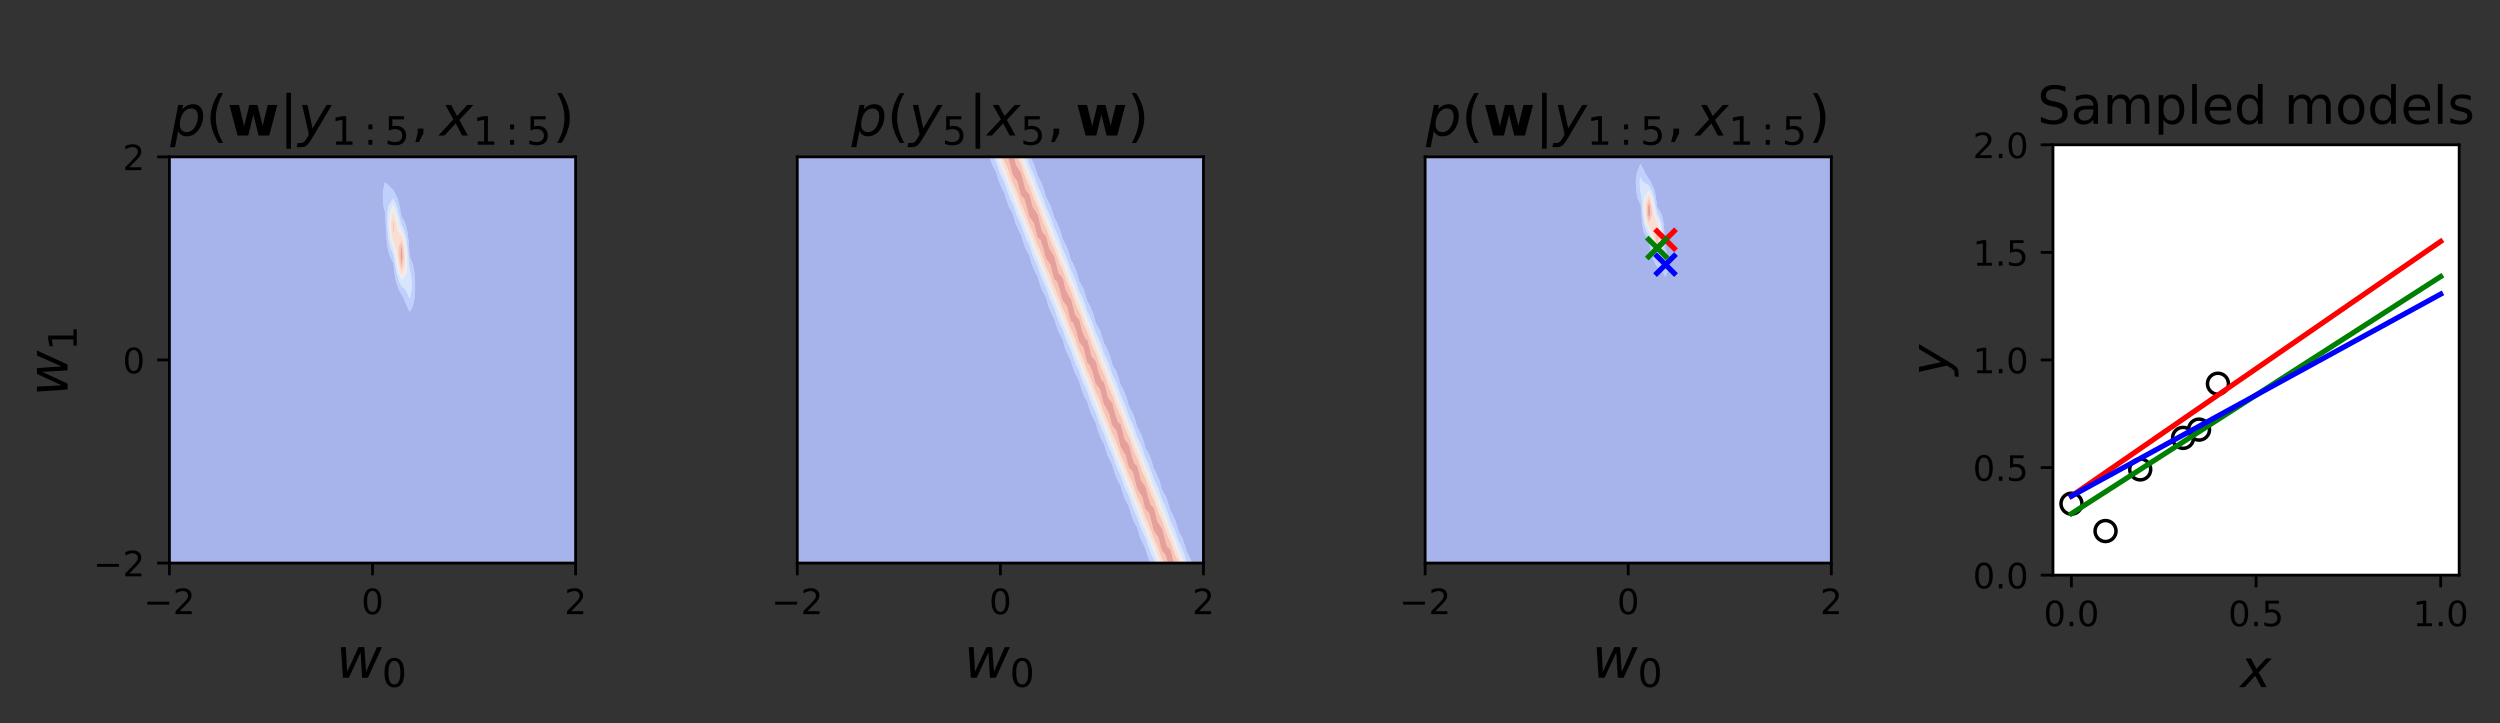 <?xml version="1.0" encoding="utf-8" standalone="no"?>
<!DOCTYPE svg PUBLIC "-//W3C//DTD SVG 1.1//EN"
  "http://www.w3.org/Graphics/SVG/1.1/DTD/svg11.dtd">
<!-- Created with matplotlib (https://matplotlib.org/) -->
<svg height="206.79pt" version="1.1" viewBox="0 0 714.628 206.79" width="714.628pt" xmlns="http://www.w3.org/2000/svg" xmlns:xlink="http://www.w3.org/1999/xlink">
 <rect x="0" y="0" width="714.628" height="206.79" fill="#333333" stroke="none"/>
 <defs>
  <style type="text/css">*{stroke-linecap:butt;stroke-linejoin:round;}</style>
 </defs>
 <g id="figure_1">
  <g id="patch_1">
   <path d="M 0 206.79 
L 714.628 206.79 
L 714.628 0 
L 0 0 
z
" style="fill:none;"/>
  </g>
  <g id="axes_1">
   <g id="patch_2">
    <path d="M 48.427 160.949 
L 164.537 160.949 
L 164.537 44.84 
L 48.427 44.84 
z
" style="fill:#ffffff;"/>
   </g>
   <g id="PathCollection_1">
    <path clip-path="url(#p393f32bed1)" d="M 50.797 160.949 
L 53.166 160.949 
L 55.536 160.949 
L 57.906 160.949 
L 60.275 160.949 
L 62.645 160.949 
L 65.014 160.949 
L 67.384 160.949 
L 69.753 160.949 
L 72.123 160.949 
L 74.493 160.949 
L 76.862 160.949 
L 79.232 160.949 
L 81.601 160.949 
L 83.971 160.949 
L 86.341 160.949 
L 88.71 160.949 
L 91.08 160.949 
L 93.449 160.949 
L 95.819 160.949 
L 98.188 160.949 
L 100.558 160.949 
L 102.928 160.949 
L 105.297 160.949 
L 107.667 160.949 
L 110.036 160.949 
L 112.406 160.949 
L 114.776 160.949 
L 117.145 160.949 
L 119.515 160.949 
L 121.884 160.949 
L 124.254 160.949 
L 126.624 160.949 
L 128.993 160.949 
L 131.363 160.949 
L 133.732 160.949 
L 136.102 160.949 
L 138.471 160.949 
L 140.841 160.949 
L 143.211 160.949 
L 145.58 160.949 
L 147.95 160.949 
L 150.319 160.949 
L 152.689 160.949 
L 155.059 160.949 
L 157.428 160.949 
L 159.798 160.949 
L 162.167 160.949 
L 164.537 160.949 
L 164.537 158.58 
L 164.537 156.21 
L 164.537 153.84 
L 164.537 151.471 
L 164.537 149.101 
L 164.537 146.732 
L 164.537 144.362 
L 164.537 141.993 
L 164.537 139.623 
L 164.537 137.253 
L 164.537 134.884 
L 164.537 132.514 
L 164.537 130.145 
L 164.537 127.775 
L 164.537 125.405 
L 164.537 123.036 
L 164.537 120.666 
L 164.537 118.297 
L 164.537 115.927 
L 164.537 113.558 
L 164.537 111.188 
L 164.537 108.818 
L 164.537 106.449 
L 164.537 104.079 
L 164.537 101.71 
L 164.537 99.34 
L 164.537 96.97 
L 164.537 94.601 
L 164.537 92.231 
L 164.537 89.862 
L 164.537 87.492 
L 164.537 85.122 
L 164.537 82.753 
L 164.537 80.383 
L 164.537 78.014 
L 164.537 75.644 
L 164.537 73.275 
L 164.537 70.905 
L 164.537 68.535 
L 164.537 66.166 
L 164.537 63.796 
L 164.537 61.427 
L 164.537 59.057 
L 164.537 56.687 
L 164.537 54.318 
L 164.537 51.948 
L 164.537 49.579 
L 164.537 47.209 
L 164.537 44.84 
L 162.167 44.84 
L 159.798 44.84 
L 157.428 44.84 
L 155.059 44.84 
L 152.689 44.84 
L 150.319 44.84 
L 147.95 44.84 
L 145.58 44.84 
L 143.211 44.84 
L 140.841 44.84 
L 138.471 44.84 
L 136.102 44.84 
L 133.732 44.84 
L 131.363 44.84 
L 128.993 44.84 
L 126.624 44.84 
L 124.254 44.84 
L 121.884 44.84 
L 119.515 44.84 
L 117.145 44.84 
L 114.776 44.84 
L 112.406 44.84 
L 110.036 44.84 
L 107.667 44.84 
L 105.297 44.84 
L 102.928 44.84 
L 100.558 44.84 
L 98.188 44.84 
L 95.819 44.84 
L 93.449 44.84 
L 91.08 44.84 
L 88.71 44.84 
L 86.341 44.84 
L 83.971 44.84 
L 81.601 44.84 
L 79.232 44.84 
L 76.862 44.84 
L 74.493 44.84 
L 72.123 44.84 
L 69.753 44.84 
L 67.384 44.84 
L 65.014 44.84 
L 62.645 44.84 
L 60.275 44.84 
L 57.906 44.84 
L 55.536 44.84 
L 53.166 44.84 
L 50.797 44.84 
L 48.427 44.84 
L 48.427 47.209 
L 48.427 49.579 
L 48.427 51.948 
L 48.427 54.318 
L 48.427 56.687 
L 48.427 59.057 
L 48.427 61.427 
L 48.427 63.796 
L 48.427 66.166 
L 48.427 68.535 
L 48.427 70.905 
L 48.427 73.275 
L 48.427 75.644 
L 48.427 78.014 
L 48.427 80.383 
L 48.427 82.753 
L 48.427 85.122 
L 48.427 87.492 
L 48.427 89.862 
L 48.427 92.231 
L 48.427 94.601 
L 48.427 96.97 
L 48.427 99.34 
L 48.427 101.71 
L 48.427 104.079 
L 48.427 106.449 
L 48.427 108.818 
L 48.427 111.188 
L 48.427 113.558 
L 48.427 115.927 
L 48.427 118.297 
L 48.427 120.666 
L 48.427 123.036 
L 48.427 125.405 
L 48.427 127.775 
L 48.427 130.145 
L 48.427 132.514 
L 48.427 134.884 
L 48.427 137.253 
L 48.427 139.623 
L 48.427 141.993 
L 48.427 144.362 
L 48.427 146.732 
L 48.427 149.101 
L 48.427 151.471 
L 48.427 153.84 
L 48.427 156.21 
L 48.427 158.58 
L 48.427 160.949 
z
M 116.311 87.492 
L 115.357 85.122 
L 114.776 84.147 
L 113.982 82.753 
L 113.184 80.383 
L 112.791 78.014 
L 112.496 75.644 
L 112.406 75.108 
L 111.449 73.275 
L 110.828 70.905 
L 110.541 68.535 
L 110.381 66.166 
L 110.259 63.796 
L 110.111 61.427 
L 110.036 60.507 
L 109.666 59.057 
L 109.44 56.687 
L 109.547 54.318 
L 110.036 52.104 
L 112.406 54.298 
L 112.418 54.318 
L 113.646 56.687 
L 114.232 59.057 
L 114.667 61.427 
L 114.776 61.848 
L 115.833 63.796 
L 116.45 66.166 
L 116.744 68.535 
L 116.931 70.905 
L 117.123 73.275 
L 117.145 73.48 
L 118.013 75.644 
L 118.453 78.014 
L 118.633 80.383 
L 118.655 82.753 
L 118.509 85.122 
L 118.013 87.492 
L 117.145 89.124 
z
" style="fill:#506bda;fill-opacity:0.5;"/>
   </g>
   <g id="PathCollection_2">
    <path clip-path="url(#p393f32bed1)" d="M 117.145 89.124 
L 118.013 87.492 
L 118.509 85.122 
L 118.655 82.753 
L 118.633 80.383 
L 118.453 78.014 
L 118.013 75.644 
L 117.145 73.48 
L 117.123 73.275 
L 116.931 70.905 
L 116.744 68.535 
L 116.45 66.166 
L 115.833 63.796 
L 114.776 61.848 
L 114.667 61.427 
L 114.232 59.057 
L 113.646 56.687 
L 112.418 54.318 
L 112.406 54.298 
L 110.036 52.104 
L 109.547 54.318 
L 109.44 56.687 
L 109.666 59.057 
L 110.036 60.507 
L 110.111 61.427 
L 110.259 63.796 
L 110.381 66.166 
L 110.541 68.535 
L 110.828 70.905 
L 111.449 73.275 
L 112.406 75.108 
L 112.496 75.644 
L 112.791 78.014 
L 113.184 80.383 
L 113.982 82.753 
L 114.776 84.147 
L 115.357 85.122 
L 116.311 87.492 
z
M 117.062 85.122 
L 115.979 82.753 
L 114.776 81.841 
L 114.059 80.383 
L 113.361 78.014 
L 112.955 75.644 
L 112.564 73.275 
L 112.406 72.633 
L 111.66 70.905 
L 111.12 68.535 
L 110.868 66.166 
L 110.76 63.796 
L 110.758 61.427 
L 110.961 59.057 
L 112.406 56.721 
L 113.43 59.057 
L 114.029 61.427 
L 114.633 63.796 
L 114.776 64.142 
L 115.701 66.166 
L 116.24 68.535 
L 116.52 70.905 
L 116.709 73.275 
L 116.913 75.644 
L 117.145 77.302 
L 117.349 78.014 
L 117.673 80.383 
L 117.646 82.753 
L 117.209 85.122 
L 117.145 85.304 
z
" style="fill:#80a3fa;fill-opacity:0.5;"/>
   </g>
   <g id="PathCollection_3">
    <path clip-path="url(#p393f32bed1)" d="M 117.145 85.304 
L 117.209 85.122 
L 117.646 82.753 
L 117.673 80.383 
L 117.349 78.014 
L 117.145 77.302 
L 116.913 75.644 
L 116.709 73.275 
L 116.52 70.905 
L 116.24 68.535 
L 115.701 66.166 
L 114.776 64.142 
L 114.633 63.796 
L 114.029 61.427 
L 113.43 59.057 
L 112.406 56.721 
L 110.961 59.057 
L 110.758 61.427 
L 110.76 63.796 
L 110.868 66.166 
L 111.12 68.535 
L 111.66 70.905 
L 112.406 72.633 
L 112.564 73.275 
L 112.955 75.644 
L 113.361 78.014 
L 114.059 80.383 
L 114.776 81.841 
L 115.979 82.753 
L 117.062 85.122 
z
M 113.932 78.014 
L 113.414 75.644 
L 113.038 73.275 
L 112.479 70.905 
L 112.406 70.721 
L 111.699 68.535 
L 111.355 66.166 
L 111.26 63.796 
L 111.405 61.427 
L 112.092 59.057 
L 112.406 58.55 
L 112.629 59.057 
L 113.392 61.427 
L 113.956 63.796 
L 114.776 65.779 
L 114.953 66.166 
L 115.737 68.535 
L 116.109 70.905 
L 116.294 73.275 
L 116.374 75.644 
L 116.303 78.014 
L 114.776 80.124 
z
" style="fill:#b2ccfb;fill-opacity:0.5;"/>
   </g>
   <g id="PathCollection_4">
    <path clip-path="url(#p393f32bed1)" d="M 114.776 80.124 
L 116.303 78.014 
L 116.374 75.644 
L 116.294 73.275 
L 116.109 70.905 
L 115.737 68.535 
L 114.953 66.166 
L 114.776 65.779 
L 113.956 63.796 
L 113.392 61.427 
L 112.629 59.057 
L 112.406 58.55 
L 112.092 59.057 
L 111.405 61.427 
L 111.26 63.796 
L 111.355 66.166 
L 111.699 68.535 
L 112.406 70.721 
L 112.479 70.905 
L 113.038 73.275 
L 113.414 75.644 
L 113.932 78.014 
z
M 114.503 78.014 
L 113.873 75.644 
L 113.512 73.275 
L 113.186 70.905 
L 112.406 68.932 
L 112.278 68.535 
L 111.841 66.166 
L 111.761 63.796 
L 112.052 61.427 
L 112.406 60.406 
L 112.754 61.427 
L 113.279 63.796 
L 113.835 66.166 
L 114.776 67.247 
L 115.234 68.535 
L 115.699 70.905 
L 115.88 73.275 
L 115.835 75.644 
L 115.269 78.014 
L 114.776 78.696 
z
" style="fill:#dddcdc;fill-opacity:0.5;"/>
   </g>
   <g id="PathCollection_5">
    <path clip-path="url(#p393f32bed1)" d="M 114.776 78.696 
L 115.269 78.014 
L 115.835 75.644 
L 115.88 73.275 
L 115.699 70.905 
L 115.234 68.535 
L 114.776 67.247 
L 113.835 66.166 
L 113.279 63.796 
L 112.754 61.427 
L 112.406 60.406 
L 112.052 61.427 
L 111.761 63.796 
L 111.841 66.166 
L 112.278 68.535 
L 112.406 68.932 
L 113.186 70.905 
L 113.512 73.275 
L 113.873 75.644 
L 114.503 78.014 
z
M 114.332 75.644 
L 113.986 73.275 
L 113.893 70.905 
L 114.776 68.695 
L 115.288 70.905 
L 115.466 73.275 
L 115.296 75.644 
L 114.776 77.183 
z
M 112.328 66.166 
L 112.261 63.796 
L 112.406 62.874 
L 112.602 63.796 
L 112.603 66.166 
L 112.406 66.57 
z
" style="fill:#f6bfa6;fill-opacity:0.5;"/>
   </g>
   <g id="PathCollection_6">
    <path clip-path="url(#p393f32bed1)" d="M 114.776 77.183 
L 115.296 75.644 
L 115.466 73.275 
L 115.288 70.905 
L 114.776 68.695 
L 113.893 70.905 
L 113.986 73.275 
L 114.332 75.644 
z
M 114.46 73.275 
L 114.601 70.905 
L 114.776 70.467 
L 114.877 70.905 
L 115.052 73.275 
L 114.776 75.53 
z
" style="fill:#f08a6c;fill-opacity:0.5;"/>
    <path clip-path="url(#p393f32bed1)" d="M 112.406 66.57 
L 112.603 66.166 
L 112.602 63.796 
L 112.406 62.874 
L 112.261 63.796 
L 112.328 66.166 
z
" style="fill:#f08a6c;fill-opacity:0.5;"/>
   </g>
   <g id="PathCollection_7">
    <path clip-path="url(#p393f32bed1)" d="M 114.776 75.53 
L 115.052 73.275 
L 114.877 70.905 
L 114.776 70.467 
L 114.601 70.905 
L 114.46 73.275 
z
" style="fill:#cd423b;fill-opacity:0.5;"/>
   </g>
   <g id="matplotlib.axis_1">
    <g id="xtick_1">
     <g id="line2d_1">
      <defs>
       <path d="M 0 0 
L 0 3.5 
" id="m117c48c1f3" style="stroke:#000000;stroke-width:0.8;"/>
      </defs>
      <g>
       <use style="stroke:#000000;stroke-width:0.8;" x="48.427" xlink:href="#m117c48c1f3" y="160.949"/>
      </g>
     </g>
     <g id="text_1">
      <!-- −2 -->
      <g transform="translate(41.056 175.548)scale(0.1 -0.1)">
       <defs>
        <path d="M 10.594 35.5 
L 73.188 35.5 
L 73.188 27.203 
L 10.594 27.203 
z
" id="DejaVuSans-8722"/>
        <path d="M 19.188 8.297 
L 53.609 8.297 
L 53.609 0 
L 7.328 0 
L 7.328 8.297 
Q 12.938 14.109 22.625 23.891 
Q 32.328 33.688 34.812 36.531 
Q 39.547 41.844 41.422 45.531 
Q 43.312 49.219 43.312 52.781 
Q 43.312 58.594 39.234 62.25 
Q 35.156 65.922 28.609 65.922 
Q 23.969 65.922 18.812 64.312 
Q 13.672 62.703 7.812 59.422 
L 7.812 69.391 
Q 13.766 71.781 18.938 73 
Q 24.125 74.219 28.422 74.219 
Q 39.75 74.219 46.484 68.547 
Q 53.219 62.891 53.219 53.422 
Q 53.219 48.922 51.531 44.891 
Q 49.859 40.875 45.406 35.406 
Q 44.188 33.984 37.641 27.219 
Q 31.109 20.453 19.188 8.297 
z
" id="DejaVuSans-50"/>
       </defs>
       <use xlink:href="#DejaVuSans-8722"/>
       <use x="83.789" xlink:href="#DejaVuSans-50"/>
      </g>
     </g>
    </g>
    <g id="xtick_2">
     <g id="line2d_2">
      <g>
       <use style="stroke:#000000;stroke-width:0.8;" x="106.482" xlink:href="#m117c48c1f3" y="160.949"/>
      </g>
     </g>
     <g id="text_2">
      <!-- 0 -->
      <g transform="translate(103.301 175.548)scale(0.1 -0.1)">
       <defs>
        <path d="M 31.781 66.406 
Q 24.172 66.406 20.328 58.906 
Q 16.5 51.422 16.5 36.375 
Q 16.5 21.391 20.328 13.891 
Q 24.172 6.391 31.781 6.391 
Q 39.453 6.391 43.281 13.891 
Q 47.125 21.391 47.125 36.375 
Q 47.125 51.422 43.281 58.906 
Q 39.453 66.406 31.781 66.406 
z
M 31.781 74.219 
Q 44.047 74.219 50.516 64.516 
Q 56.984 54.828 56.984 36.375 
Q 56.984 17.969 50.516 8.266 
Q 44.047 -1.422 31.781 -1.422 
Q 19.531 -1.422 13.062 8.266 
Q 6.594 17.969 6.594 36.375 
Q 6.594 54.828 13.062 64.516 
Q 19.531 74.219 31.781 74.219 
z
" id="DejaVuSans-48"/>
       </defs>
       <use xlink:href="#DejaVuSans-48"/>
      </g>
     </g>
    </g>
    <g id="xtick_3">
     <g id="line2d_3">
      <g>
       <use style="stroke:#000000;stroke-width:0.8;" x="164.537" xlink:href="#m117c48c1f3" y="160.949"/>
      </g>
     </g>
     <g id="text_3">
      <!-- 2 -->
      <g transform="translate(161.356 175.548)scale(0.1 -0.1)">
       <use xlink:href="#DejaVuSans-50"/>
      </g>
     </g>
    </g>
    <g id="text_4">
     <!-- $w_0$ -->
     <g transform="translate(96.082 193.785)scale(0.16 -0.16)">
      <defs>
       <path d="M 8.5 54.688 
L 17.391 54.688 
L 19.672 10.688 
L 40.094 54.688 
L 50.484 54.688 
L 53.516 10.688 
L 72.906 54.688 
L 81.891 54.688 
L 56.891 0 
L 46.391 0 
L 43.703 45.312 
L 22.797 0 
L 12.203 0 
z
" id="DejaVuSans-Oblique-119"/>
      </defs>
      <use transform="translate(0 0.312)" xlink:href="#DejaVuSans-Oblique-119"/>
      <use transform="translate(81.787 -16.094)scale(0.7)" xlink:href="#DejaVuSans-48"/>
     </g>
    </g>
   </g>
   <g id="matplotlib.axis_2">
    <g id="ytick_1">
     <g id="line2d_4">
      <defs>
       <path d="M 0 0 
L -3.5 0 
" id="mc80606a0c0" style="stroke:#000000;stroke-width:0.8;"/>
      </defs>
      <g>
       <use style="stroke:#000000;stroke-width:0.8;" x="48.427" xlink:href="#mc80606a0c0" y="160.949"/>
      </g>
     </g>
     <g id="text_5">
      <!-- −2 -->
      <g transform="translate(26.685 164.748)scale(0.1 -0.1)">
       <use xlink:href="#DejaVuSans-8722"/>
       <use x="83.789" xlink:href="#DejaVuSans-50"/>
      </g>
     </g>
    </g>
    <g id="ytick_2">
     <g id="line2d_5">
      <g>
       <use style="stroke:#000000;stroke-width:0.8;" x="48.427" xlink:href="#mc80606a0c0" y="102.894"/>
      </g>
     </g>
     <g id="text_6">
      <!-- 0 -->
      <g transform="translate(35.065 106.694)scale(0.1 -0.1)">
       <use xlink:href="#DejaVuSans-48"/>
      </g>
     </g>
    </g>
    <g id="ytick_3">
     <g id="line2d_6">
      <g>
       <use style="stroke:#000000;stroke-width:0.8;" x="48.427" xlink:href="#mc80606a0c0" y="44.84"/>
      </g>
     </g>
     <g id="text_7">
      <!-- 2 -->
      <g transform="translate(35.065 48.639)scale(0.1 -0.1)">
       <use xlink:href="#DejaVuSans-50"/>
      </g>
     </g>
    </g>
    <g id="text_8">
     <!-- $w_1$ -->
     <g transform="translate(19.358 113.294)rotate(-90)scale(0.16 -0.16)">
      <defs>
       <path d="M 12.406 8.297 
L 28.516 8.297 
L 28.516 63.922 
L 10.984 60.406 
L 10.984 69.391 
L 28.422 72.906 
L 38.281 72.906 
L 38.281 8.297 
L 54.391 8.297 
L 54.391 0 
L 12.406 0 
z
" id="DejaVuSans-49"/>
      </defs>
      <use transform="translate(0 0.312)" xlink:href="#DejaVuSans-Oblique-119"/>
      <use transform="translate(81.787 -16.094)scale(0.7)" xlink:href="#DejaVuSans-49"/>
     </g>
    </g>
   </g>
   <g id="patch_3">
    <path d="M 48.427 160.949 
L 48.427 44.84 
" style="fill:none;stroke:#000000;stroke-linecap:square;stroke-linejoin:miter;stroke-width:0.8;"/>
   </g>
   <g id="patch_4">
    <path d="M 164.537 160.949 
L 164.537 44.84 
" style="fill:none;stroke:#000000;stroke-linecap:square;stroke-linejoin:miter;stroke-width:0.8;"/>
   </g>
   <g id="patch_5">
    <path d="M 48.427 160.949 
L 164.537 160.949 
" style="fill:none;stroke:#000000;stroke-linecap:square;stroke-linejoin:miter;stroke-width:0.8;"/>
   </g>
   <g id="patch_6">
    <path d="M 48.427 44.84 
L 164.537 44.84 
" style="fill:none;stroke:#000000;stroke-linecap:square;stroke-linejoin:miter;stroke-width:0.8;"/>
   </g>
   <g id="text_9">
    <!-- $p(\mathbf{w}|y_{1:5}, x_{1:5})$ -->
    <g transform="translate(48.642 38.84)scale(0.16 -0.16)">
     <defs>
      <path d="M 49.609 33.688 
Q 49.609 40.875 46.484 44.672 
Q 43.359 48.484 37.5 48.484 
Q 33.5 48.484 29.859 46.438 
Q 26.219 44.391 23.391 40.484 
Q 20.609 36.625 18.938 31.156 
Q 17.281 25.688 17.281 20.312 
Q 17.281 13.484 20.406 9.797 
Q 23.531 6.109 29.297 6.109 
Q 33.547 6.109 37.188 8.109 
Q 40.828 10.109 43.406 13.922 
Q 46.188 17.922 47.891 23.344 
Q 49.609 28.766 49.609 33.688 
z
M 21.781 46.391 
Q 25.391 51.125 30.297 53.562 
Q 35.203 56 41.219 56 
Q 49.609 56 54.25 50.5 
Q 58.891 45.016 58.891 35.109 
Q 58.891 27 56 19.656 
Q 53.125 12.312 47.703 6.5 
Q 44.094 2.641 39.547 0.609 
Q 35.016 -1.422 29.984 -1.422 
Q 24.172 -1.422 20.219 1 
Q 16.266 3.422 14.312 8.203 
L 8.688 -20.797 
L -0.297 -20.797 
L 14.406 54.688 
L 23.391 54.688 
z
" id="DejaVuSans-Oblique-112"/>
      <path d="M 31 75.875 
Q 24.469 64.656 21.281 53.656 
Q 18.109 42.672 18.109 31.391 
Q 18.109 20.125 21.312 9.062 
Q 24.516 -2 31 -13.188 
L 23.188 -13.188 
Q 15.875 -1.703 12.234 9.375 
Q 8.594 20.453 8.594 31.391 
Q 8.594 42.281 12.203 53.312 
Q 15.828 64.359 23.188 75.875 
z
" id="DejaVuSans-40"/>
      <path d="M 3.516 54.688 
L 20.516 54.688 
L 29.688 17 
L 38.922 54.688 
L 53.516 54.688 
L 62.703 17.391 
L 71.922 54.688 
L 88.922 54.688 
L 74.516 0 
L 55.422 0 
L 46.188 37.594 
L 37.016 0 
L 17.922 0 
z
" id="DejaVuSans-Bold-119"/>
      <path d="M 21 76.422 
L 21 -23.578 
L 12.703 -23.578 
L 12.703 76.422 
z
" id="DejaVuSans-124"/>
      <path d="M 24.812 -5.078 
Q 18.562 -15.578 14.625 -18.188 
Q 10.688 -20.797 4.594 -20.797 
L -2.484 -20.797 
L -0.984 -13.281 
L 4.203 -13.281 
Q 7.953 -13.281 10.594 -11.234 
Q 13.234 -9.188 16.5 -3.219 
L 19.281 2 
L 7.172 54.688 
L 16.703 54.688 
L 25.781 12.797 
L 50.875 54.688 
L 60.297 54.688 
z
" id="DejaVuSans-Oblique-121"/>
      <path d="M 11.719 12.406 
L 22.016 12.406 
L 22.016 0 
L 11.719 0 
z
M 11.719 51.703 
L 22.016 51.703 
L 22.016 39.312 
L 11.719 39.312 
z
" id="DejaVuSans-58"/>
      <path d="M 10.797 72.906 
L 49.516 72.906 
L 49.516 64.594 
L 19.828 64.594 
L 19.828 46.734 
Q 21.969 47.469 24.109 47.828 
Q 26.266 48.188 28.422 48.188 
Q 40.625 48.188 47.75 41.5 
Q 54.891 34.812 54.891 23.391 
Q 54.891 11.625 47.562 5.094 
Q 40.234 -1.422 26.906 -1.422 
Q 22.312 -1.422 17.547 -0.641 
Q 12.797 0.141 7.719 1.703 
L 7.719 11.625 
Q 12.109 9.234 16.797 8.062 
Q 21.484 6.891 26.703 6.891 
Q 35.156 6.891 40.078 11.328 
Q 45.016 15.766 45.016 23.391 
Q 45.016 31 40.078 35.438 
Q 35.156 39.891 26.703 39.891 
Q 22.75 39.891 18.812 39.016 
Q 14.891 38.141 10.797 36.281 
z
" id="DejaVuSans-53"/>
      <path d="M 11.719 12.406 
L 22.016 12.406 
L 22.016 4 
L 14.016 -11.625 
L 7.719 -11.625 
L 11.719 4 
z
" id="DejaVuSans-44"/>
      <path d="M 60.016 54.688 
L 34.906 27.875 
L 50.297 0 
L 39.984 0 
L 28.422 21.688 
L 8.297 0 
L -2.594 0 
L 24.312 28.812 
L 10.016 54.688 
L 20.312 54.688 
L 30.812 34.906 
L 49.125 54.688 
z
" id="DejaVuSans-Oblique-120"/>
      <path d="M 8.016 75.875 
L 15.828 75.875 
Q 23.141 64.359 26.781 53.312 
Q 30.422 42.281 30.422 31.391 
Q 30.422 20.453 26.781 9.375 
Q 23.141 -1.703 15.828 -13.188 
L 8.016 -13.188 
Q 14.5 -2 17.703 9.062 
Q 20.906 20.125 20.906 31.391 
Q 20.906 42.672 17.703 53.656 
Q 14.5 64.656 8.016 75.875 
z
" id="DejaVuSans-41"/>
     </defs>
     <use transform="translate(0 0.578)" xlink:href="#DejaVuSans-Oblique-112"/>
     <use transform="translate(63.477 0.578)" xlink:href="#DejaVuSans-40"/>
     <use transform="translate(102.49 0.578)" xlink:href="#DejaVuSans-Bold-119"/>
     <use transform="translate(194.873 0.578)" xlink:href="#DejaVuSans-124"/>
     <use transform="translate(228.564 0.578)" xlink:href="#DejaVuSans-Oblique-121"/>
     <use transform="translate(287.744 -15.828)scale(0.7)" xlink:href="#DejaVuSans-49"/>
     <use transform="translate(345.918 -15.828)scale(0.7)" xlink:href="#DejaVuSans-58"/>
     <use transform="translate(383.14 -15.828)scale(0.7)" xlink:href="#DejaVuSans-53"/>
     <use transform="translate(430.41 0.578)" xlink:href="#DejaVuSans-44"/>
     <use transform="translate(481.68 0.578)" xlink:href="#DejaVuSans-Oblique-120"/>
     <use transform="translate(540.859 -15.828)scale(0.7)" xlink:href="#DejaVuSans-49"/>
     <use transform="translate(599.033 -15.828)scale(0.7)" xlink:href="#DejaVuSans-58"/>
     <use transform="translate(636.255 -15.828)scale(0.7)" xlink:href="#DejaVuSans-53"/>
     <use transform="translate(683.525 0.578)" xlink:href="#DejaVuSans-41"/>
    </g>
   </g>
  </g>
  <g id="axes_2">
   <g id="patch_7">
    <path d="M 227.899 160.949 
L 344.009 160.949 
L 344.009 44.84 
L 227.899 44.84 
z
" style="fill:#ffffff;"/>
   </g>
   <g id="PathCollection_8">
    <path clip-path="url(#pf0efcdf047)" d="M 230.269 160.949 
L 232.639 160.949 
L 235.008 160.949 
L 237.378 160.949 
L 239.747 160.949 
L 242.117 160.949 
L 244.486 160.949 
L 246.856 160.949 
L 249.226 160.949 
L 251.595 160.949 
L 253.965 160.949 
L 256.334 160.949 
L 258.704 160.949 
L 261.074 160.949 
L 263.443 160.949 
L 265.813 160.949 
L 268.182 160.949 
L 270.552 160.949 
L 272.922 160.949 
L 275.291 160.949 
L 277.661 160.949 
L 280.03 160.949 
L 282.4 160.949 
L 284.769 160.949 
L 287.139 160.949 
L 289.509 160.949 
L 291.878 160.949 
L 294.248 160.949 
L 296.617 160.949 
L 298.987 160.949 
L 301.357 160.949 
L 303.726 160.949 
L 306.096 160.949 
L 308.465 160.949 
L 310.835 160.949 
L 313.204 160.949 
L 315.574 160.949 
L 317.944 160.949 
L 320.313 160.949 
L 322.683 160.949 
L 325.052 160.949 
L 327.422 160.949 
L 328.838 160.949 
L 327.957 158.58 
L 327.422 156.665 
L 327.161 156.21 
L 325.994 153.84 
L 325.272 151.471 
L 325.052 150.732 
L 324.145 149.101 
L 323.247 146.732 
L 322.683 144.704 
L 322.486 144.362 
L 321.29 141.993 
L 320.558 139.623 
L 320.313 138.794 
L 319.454 137.253 
L 318.537 134.884 
L 317.944 132.739 
L 317.814 132.514 
L 316.588 130.145 
L 315.845 127.775 
L 315.574 126.855 
L 314.763 125.405 
L 313.828 123.036 
L 313.204 120.772 
L 313.143 120.666 
L 311.886 118.297 
L 311.131 115.927 
L 310.835 114.914 
L 310.074 113.558 
L 309.119 111.188 
L 308.468 108.818 
L 308.465 108.808 
L 307.185 106.449 
L 306.418 104.079 
L 306.096 102.971 
L 305.386 101.71 
L 304.41 99.34 
L 303.754 96.97 
L 303.726 96.882 
L 302.485 94.601 
L 301.705 92.231 
L 301.357 91.026 
L 300.7 89.862 
L 299.702 87.492 
L 299.039 85.122 
L 298.987 84.954 
L 297.785 82.753 
L 296.993 80.383 
L 296.617 79.08 
L 296.014 78.014 
L 294.995 75.644 
L 294.324 73.275 
L 294.248 73.026 
L 293.087 70.905 
L 292.281 68.535 
L 291.878 67.131 
L 291.331 66.166 
L 290.288 63.796 
L 289.609 61.427 
L 289.509 61.096 
L 288.389 59.057 
L 287.569 56.687 
L 287.139 55.181 
L 286.648 54.318 
L 285.581 51.948 
L 284.895 49.579 
L 284.769 49.165 
L 283.692 47.209 
L 282.857 44.84 
L 282.4 44.84 
L 280.03 44.84 
L 277.661 44.84 
L 275.291 44.84 
L 272.922 44.84 
L 270.552 44.84 
L 268.182 44.84 
L 265.813 44.84 
L 263.443 44.84 
L 261.074 44.84 
L 258.704 44.84 
L 256.334 44.84 
L 253.965 44.84 
L 251.595 44.84 
L 249.226 44.84 
L 246.856 44.84 
L 244.486 44.84 
L 242.117 44.84 
L 239.747 44.84 
L 237.378 44.84 
L 235.008 44.84 
L 232.639 44.84 
L 230.269 44.84 
L 227.899 44.84 
L 227.899 47.209 
L 227.899 49.579 
L 227.899 51.948 
L 227.899 54.318 
L 227.899 56.687 
L 227.899 59.057 
L 227.899 61.427 
L 227.899 63.796 
L 227.899 66.166 
L 227.899 68.535 
L 227.899 70.905 
L 227.899 73.275 
L 227.899 75.644 
L 227.899 78.014 
L 227.899 80.383 
L 227.899 82.753 
L 227.899 85.122 
L 227.899 87.492 
L 227.899 89.862 
L 227.899 92.231 
L 227.899 94.601 
L 227.899 96.97 
L 227.899 99.34 
L 227.899 101.71 
L 227.899 104.079 
L 227.899 106.449 
L 227.899 108.818 
L 227.899 111.188 
L 227.899 113.558 
L 227.899 115.927 
L 227.899 118.297 
L 227.899 120.666 
L 227.899 123.036 
L 227.899 125.405 
L 227.899 127.775 
L 227.899 130.145 
L 227.899 132.514 
L 227.899 134.884 
L 227.899 137.253 
L 227.899 139.623 
L 227.899 141.993 
L 227.899 144.362 
L 227.899 146.732 
L 227.899 149.101 
L 227.899 151.471 
L 227.899 153.84 
L 227.899 156.21 
L 227.899 158.58 
L 227.899 160.949 
z
" style="fill:#506bda;fill-opacity:0.5;"/>
    <path clip-path="url(#pf0efcdf047)" d="M 341.64 160.949 
L 344.009 160.949 
L 344.009 158.58 
L 344.009 156.21 
L 344.009 153.84 
L 344.009 151.471 
L 344.009 149.101 
L 344.009 146.732 
L 344.009 144.362 
L 344.009 141.993 
L 344.009 139.623 
L 344.009 137.253 
L 344.009 134.884 
L 344.009 132.514 
L 344.009 130.145 
L 344.009 127.775 
L 344.009 125.405 
L 344.009 123.036 
L 344.009 120.666 
L 344.009 118.297 
L 344.009 115.927 
L 344.009 113.558 
L 344.009 111.188 
L 344.009 108.818 
L 344.009 106.449 
L 344.009 104.079 
L 344.009 101.71 
L 344.009 99.34 
L 344.009 96.97 
L 344.009 94.601 
L 344.009 92.231 
L 344.009 89.862 
L 344.009 87.492 
L 344.009 85.122 
L 344.009 82.753 
L 344.009 80.383 
L 344.009 78.014 
L 344.009 75.644 
L 344.009 73.275 
L 344.009 70.905 
L 344.009 68.535 
L 344.009 66.166 
L 344.009 63.796 
L 344.009 61.427 
L 344.009 59.057 
L 344.009 56.687 
L 344.009 54.318 
L 344.009 51.948 
L 344.009 49.579 
L 344.009 47.209 
L 344.009 44.84 
L 341.64 44.84 
L 339.27 44.84 
L 336.9 44.84 
L 334.531 44.84 
L 332.161 44.84 
L 329.792 44.84 
L 327.422 44.84 
L 325.052 44.84 
L 322.683 44.84 
L 320.313 44.84 
L 317.944 44.84 
L 315.574 44.84 
L 313.204 44.84 
L 310.835 44.84 
L 308.465 44.84 
L 306.096 44.84 
L 303.726 44.84 
L 301.357 44.84 
L 298.987 44.84 
L 296.617 44.84 
L 294.506 44.84 
L 295.674 47.209 
L 296.396 49.579 
L 296.617 50.322 
L 297.522 51.948 
L 298.421 54.318 
L 298.987 56.352 
L 299.18 56.687 
L 300.378 59.057 
L 301.11 61.427 
L 301.357 62.26 
L 302.214 63.796 
L 303.131 66.166 
L 303.726 68.316 
L 303.853 68.535 
L 305.08 70.905 
L 305.824 73.275 
L 306.096 74.2 
L 306.904 75.644 
L 307.841 78.014 
L 308.465 80.284 
L 308.523 80.383 
L 309.782 82.753 
L 310.537 85.122 
L 310.835 86.141 
L 311.593 87.492 
L 312.55 89.862 
L 313.2 92.231 
L 313.204 92.245 
L 314.483 94.601 
L 315.25 96.97 
L 315.574 98.084 
L 316.281 99.34 
L 317.258 101.71 
L 317.915 104.079 
L 317.944 104.172 
L 319.183 106.449 
L 319.963 108.818 
L 320.313 110.028 
L 320.967 111.188 
L 321.966 113.558 
L 322.63 115.927 
L 322.683 116.099 
L 323.883 118.297 
L 324.676 120.666 
L 325.052 121.975 
L 325.652 123.036 
L 326.674 125.405 
L 327.345 127.775 
L 327.422 128.028 
L 328.581 130.145 
L 329.388 132.514 
L 329.792 133.924 
L 330.336 134.884 
L 331.38 137.253 
L 332.059 139.623 
L 332.161 139.958 
L 333.279 141.993 
L 334.1 144.362 
L 334.531 145.874 
L 335.018 146.732 
L 336.087 149.101 
L 336.774 151.471 
L 336.9 151.889 
L 337.975 153.84 
L 338.811 156.21 
L 339.27 157.827 
L 339.699 158.58 
L 340.793 160.949 
z
" style="fill:#506bda;fill-opacity:0.5;"/>
   </g>
   <g id="PathCollection_9">
    <path clip-path="url(#pf0efcdf047)" d="M 329.792 160.949 
L 330.202 160.949 
L 329.792 159.745 
L 329.191 158.58 
L 328.234 156.21 
L 327.472 153.84 
L 327.422 153.703 
L 326.318 151.471 
L 325.494 149.101 
L 325.052 147.8 
L 324.5 146.732 
L 323.528 144.362 
L 322.764 141.993 
L 322.683 141.769 
L 321.618 139.623 
L 320.785 137.253 
L 320.313 135.854 
L 319.81 134.884 
L 318.823 132.514 
L 318.056 130.145 
L 317.944 129.834 
L 316.918 127.775 
L 316.077 125.405 
L 315.574 123.907 
L 315.121 123.036 
L 314.117 120.666 
L 313.347 118.297 
L 313.204 117.898 
L 312.219 115.927 
L 311.368 113.558 
L 310.835 111.958 
L 310.433 111.188 
L 309.412 108.818 
L 308.639 106.449 
L 308.465 105.962 
L 307.521 104.079 
L 306.66 101.71 
L 306.096 100.008 
L 305.746 99.34 
L 304.707 96.97 
L 303.93 94.601 
L 303.726 94.025 
L 302.823 92.231 
L 301.952 89.862 
L 301.357 88.056 
L 301.06 87.492 
L 300.003 85.122 
L 299.222 82.753 
L 298.987 82.087 
L 298.126 80.383 
L 297.244 78.014 
L 296.617 76.103 
L 296.376 75.644 
L 295.299 73.275 
L 294.513 70.905 
L 294.248 70.148 
L 293.43 68.535 
L 292.537 66.166 
L 291.878 64.148 
L 291.692 63.796 
L 290.596 61.427 
L 289.804 59.057 
L 289.509 58.209 
L 288.735 56.687 
L 287.829 54.318 
L 287.139 52.191 
L 287.01 51.948 
L 285.893 49.579 
L 285.095 47.209 
L 284.769 46.268 
L 284.04 44.84 
L 282.857 44.84 
L 283.692 47.209 
L 284.769 49.165 
L 284.895 49.579 
L 285.581 51.948 
L 286.648 54.318 
L 287.139 55.181 
L 287.569 56.687 
L 288.389 59.057 
L 289.509 61.096 
L 289.609 61.427 
L 290.288 63.796 
L 291.331 66.166 
L 291.878 67.131 
L 292.281 68.535 
L 293.087 70.905 
L 294.248 73.026 
L 294.324 73.275 
L 294.995 75.644 
L 296.014 78.014 
L 296.617 79.08 
L 296.993 80.383 
L 297.785 82.753 
L 298.987 84.954 
L 299.039 85.122 
L 299.702 87.492 
L 300.7 89.862 
L 301.357 91.026 
L 301.705 92.231 
L 302.485 94.601 
L 303.726 96.882 
L 303.754 96.97 
L 304.41 99.34 
L 305.386 101.71 
L 306.096 102.971 
L 306.418 104.079 
L 307.185 106.449 
L 308.465 108.808 
L 308.468 108.818 
L 309.119 111.188 
L 310.074 113.558 
L 310.835 114.914 
L 311.131 115.927 
L 311.886 118.297 
L 313.143 120.666 
L 313.204 120.772 
L 313.828 123.036 
L 314.763 125.405 
L 315.574 126.855 
L 315.845 127.775 
L 316.588 130.145 
L 317.814 132.514 
L 317.944 132.739 
L 318.537 134.884 
L 319.454 137.253 
L 320.313 138.794 
L 320.558 139.623 
L 321.29 141.993 
L 322.486 144.362 
L 322.683 144.704 
L 323.247 146.732 
L 324.145 149.101 
L 325.052 150.732 
L 325.272 151.471 
L 325.994 153.84 
L 327.161 156.21 
L 327.422 156.665 
L 327.957 158.58 
L 328.838 160.949 
z
" style="fill:#80a3fa;fill-opacity:0.5;"/>
    <path clip-path="url(#pf0efcdf047)" d="M 339.27 160.823 
L 339.337 160.949 
L 340.793 160.949 
L 339.699 158.58 
L 339.27 157.827 
L 338.811 156.21 
L 337.975 153.84 
L 336.9 151.889 
L 336.774 151.471 
L 336.087 149.101 
L 335.018 146.732 
L 334.531 145.874 
L 334.1 144.362 
L 333.279 141.993 
L 332.161 139.958 
L 332.059 139.623 
L 331.38 137.253 
L 330.336 134.884 
L 329.792 133.924 
L 329.388 132.514 
L 328.581 130.145 
L 327.422 128.028 
L 327.345 127.775 
L 326.674 125.405 
L 325.652 123.036 
L 325.052 121.975 
L 324.676 120.666 
L 323.883 118.297 
L 322.683 116.099 
L 322.63 115.927 
L 321.966 113.558 
L 320.967 111.188 
L 320.313 110.028 
L 319.963 108.818 
L 319.183 106.449 
L 317.944 104.172 
L 317.915 104.079 
L 317.258 101.71 
L 316.281 99.34 
L 315.574 98.084 
L 315.25 96.97 
L 314.483 94.601 
L 313.204 92.245 
L 313.2 92.231 
L 312.55 89.862 
L 311.593 87.492 
L 310.835 86.141 
L 310.537 85.122 
L 309.782 82.753 
L 308.523 80.383 
L 308.465 80.284 
L 307.841 78.014 
L 306.904 75.644 
L 306.096 74.2 
L 305.824 73.275 
L 305.08 70.905 
L 303.853 68.535 
L 303.726 68.316 
L 303.131 66.166 
L 302.214 63.796 
L 301.357 62.26 
L 301.11 61.427 
L 300.378 59.057 
L 299.18 56.687 
L 298.987 56.352 
L 298.421 54.318 
L 297.522 51.948 
L 296.617 50.322 
L 296.396 49.579 
L 295.674 47.209 
L 294.506 44.84 
L 294.248 44.84 
L 293.434 44.84 
L 294.196 47.209 
L 294.248 47.351 
L 295.35 49.579 
L 296.175 51.948 
L 296.617 53.254 
L 297.167 54.318 
L 298.14 56.687 
L 298.904 59.057 
L 298.987 59.285 
L 300.05 61.427 
L 300.883 63.796 
L 301.357 65.2 
L 301.857 66.166 
L 302.845 68.535 
L 303.612 70.905 
L 303.726 71.22 
L 304.75 73.275 
L 305.592 75.644 
L 306.096 77.148 
L 306.546 78.014 
L 307.551 80.383 
L 308.321 82.753 
L 308.465 83.156 
L 309.449 85.122 
L 310.3 87.492 
L 310.835 89.097 
L 311.234 89.862 
L 312.256 92.231 
L 313.029 94.601 
L 313.204 95.092 
L 314.147 96.97 
L 315.008 99.34 
L 315.574 101.047 
L 315.921 101.71 
L 316.961 104.079 
L 317.738 106.449 
L 317.944 107.029 
L 318.845 108.818 
L 319.716 111.188 
L 320.313 112.999 
L 320.607 113.558 
L 321.665 115.927 
L 322.447 118.297 
L 322.683 118.967 
L 323.541 120.666 
L 324.424 123.036 
L 325.052 124.952 
L 325.291 125.405 
L 326.369 127.775 
L 327.155 130.145 
L 327.422 130.906 
L 328.237 132.514 
L 329.131 134.884 
L 329.792 136.908 
L 329.974 137.253 
L 331.072 139.623 
L 331.864 141.993 
L 332.161 142.846 
L 332.933 144.362 
L 333.839 146.732 
L 334.531 148.864 
L 334.656 149.101 
L 335.775 151.471 
L 336.573 153.84 
L 336.9 154.786 
L 337.627 156.21 
L 338.546 158.58 
z
" style="fill:#80a3fa;fill-opacity:0.5;"/>
   </g>
   <g id="PathCollection_10">
    <path clip-path="url(#pf0efcdf047)" d="M 329.792 159.745 
L 330.202 160.949 
L 331.019 160.949 
L 330.181 158.58 
L 329.792 157.592 
L 329.14 156.21 
L 328.243 153.84 
L 327.422 151.589 
L 327.364 151.471 
L 326.316 149.101 
L 325.477 146.732 
L 325.052 145.65 
L 324.443 144.362 
L 323.538 141.993 
L 322.683 139.635 
L 322.677 139.623 
L 321.613 137.253 
L 320.772 134.884 
L 320.313 133.707 
L 319.747 132.514 
L 318.832 130.145 
L 317.978 127.775 
L 317.944 127.693 
L 316.91 125.405 
L 316.067 123.036 
L 315.574 121.764 
L 315.051 120.666 
L 314.127 118.297 
L 313.277 115.927 
L 313.204 115.753 
L 312.208 113.558 
L 311.362 111.188 
L 310.835 109.819 
L 310.356 108.818 
L 309.422 106.449 
L 308.576 104.079 
L 308.465 103.814 
L 307.507 101.71 
L 306.656 99.34 
L 306.096 97.874 
L 305.661 96.97 
L 304.717 94.601 
L 303.874 92.231 
L 303.726 91.874 
L 302.805 89.862 
L 301.951 87.492 
L 301.357 85.929 
L 300.968 85.122 
L 300.012 82.753 
L 299.171 80.383 
L 298.987 79.933 
L 298.104 78.014 
L 297.245 75.644 
L 296.617 73.982 
L 296.275 73.275 
L 295.307 70.905 
L 294.469 68.535 
L 294.248 67.993 
L 293.404 66.166 
L 292.54 63.796 
L 291.878 62.035 
L 291.583 61.427 
L 290.603 59.057 
L 289.765 56.687 
L 289.509 56.053 
L 288.704 54.318 
L 287.834 51.948 
L 287.139 50.086 
L 286.891 49.579 
L 285.898 47.209 
L 285.062 44.84 
L 284.769 44.84 
L 284.04 44.84 
L 284.769 46.268 
L 285.095 47.209 
L 285.893 49.579 
L 287.01 51.948 
L 287.139 52.191 
L 287.829 54.318 
L 288.735 56.687 
L 289.509 58.209 
L 289.804 59.057 
L 290.596 61.427 
L 291.692 63.796 
L 291.878 64.148 
L 292.537 66.166 
L 293.43 68.535 
L 294.248 70.148 
L 294.513 70.905 
L 295.299 73.275 
L 296.376 75.644 
L 296.617 76.103 
L 297.244 78.014 
L 298.126 80.383 
L 298.987 82.087 
L 299.222 82.753 
L 300.003 85.122 
L 301.06 87.492 
L 301.357 88.056 
L 301.952 89.862 
L 302.823 92.231 
L 303.726 94.025 
L 303.93 94.601 
L 304.707 96.97 
L 305.746 99.34 
L 306.096 100.008 
L 306.66 101.71 
L 307.521 104.079 
L 308.465 105.962 
L 308.639 106.449 
L 309.412 108.818 
L 310.433 111.188 
L 310.835 111.958 
L 311.368 113.558 
L 312.219 115.927 
L 313.204 117.898 
L 313.347 118.297 
L 314.117 120.666 
L 315.121 123.036 
L 315.574 123.907 
L 316.077 125.405 
L 316.918 127.775 
L 317.944 129.834 
L 318.056 130.145 
L 318.823 132.514 
L 319.81 134.884 
L 320.313 135.854 
L 320.785 137.253 
L 321.618 139.623 
L 322.683 141.769 
L 322.764 141.993 
L 323.528 144.362 
L 324.5 146.732 
L 325.052 147.8 
L 325.494 149.101 
L 326.318 151.471 
L 327.422 153.703 
L 327.472 153.84 
L 328.234 156.21 
L 329.191 158.58 
z
" style="fill:#b2ccfb;fill-opacity:0.5;"/>
    <path clip-path="url(#pf0efcdf047)" d="M 339.27 160.949 
L 339.337 160.949 
L 339.27 160.823 
L 338.546 158.58 
L 337.627 156.21 
L 336.9 154.786 
L 336.573 153.84 
L 335.775 151.471 
L 334.656 149.101 
L 334.531 148.864 
L 333.839 146.732 
L 332.933 144.362 
L 332.161 142.846 
L 331.864 141.993 
L 331.072 139.623 
L 329.974 137.253 
L 329.792 136.908 
L 329.131 134.884 
L 328.237 132.514 
L 327.422 130.906 
L 327.155 130.145 
L 326.369 127.775 
L 325.291 125.405 
L 325.052 124.952 
L 324.424 123.036 
L 323.541 120.666 
L 322.683 118.967 
L 322.447 118.297 
L 321.665 115.927 
L 320.607 113.558 
L 320.313 112.999 
L 319.716 111.188 
L 318.845 108.818 
L 317.944 107.029 
L 317.738 106.449 
L 316.961 104.079 
L 315.921 101.71 
L 315.574 101.047 
L 315.008 99.34 
L 314.147 96.97 
L 313.204 95.092 
L 313.029 94.601 
L 312.256 92.231 
L 311.234 89.862 
L 310.835 89.097 
L 310.3 87.492 
L 309.449 85.122 
L 308.465 83.156 
L 308.321 82.753 
L 307.551 80.383 
L 306.546 78.014 
L 306.096 77.148 
L 305.592 75.644 
L 304.75 73.275 
L 303.726 71.22 
L 303.612 70.905 
L 302.845 68.535 
L 301.857 66.166 
L 301.357 65.2 
L 300.883 63.796 
L 300.05 61.427 
L 298.987 59.285 
L 298.904 59.057 
L 298.14 56.687 
L 297.167 54.318 
L 296.617 53.254 
L 296.175 51.948 
L 295.35 49.579 
L 294.248 47.351 
L 294.196 47.209 
L 293.434 44.84 
L 292.527 44.84 
L 293.425 47.209 
L 294.248 49.466 
L 294.304 49.579 
L 295.352 51.948 
L 296.191 54.318 
L 296.617 55.404 
L 297.224 56.687 
L 298.13 59.057 
L 298.987 61.42 
L 298.99 61.427 
L 300.055 63.796 
L 300.896 66.166 
L 301.357 67.347 
L 301.921 68.535 
L 302.836 70.905 
L 303.69 73.275 
L 303.726 73.361 
L 304.758 75.644 
L 305.601 78.014 
L 306.096 79.291 
L 306.617 80.383 
L 307.541 82.753 
L 308.391 85.122 
L 308.465 85.301 
L 309.46 87.492 
L 310.307 89.862 
L 310.835 91.235 
L 311.312 92.231 
L 312.246 94.601 
L 313.092 96.97 
L 313.204 97.241 
L 314.161 99.34 
L 315.012 101.71 
L 315.574 103.18 
L 316.006 104.079 
L 316.951 106.449 
L 317.794 108.818 
L 317.944 109.181 
L 318.863 111.188 
L 319.717 113.558 
L 320.313 115.126 
L 320.7 115.927 
L 321.656 118.297 
L 322.496 120.666 
L 322.683 121.121 
L 323.563 123.036 
L 324.423 125.405 
L 325.052 127.073 
L 325.393 127.775 
L 326.361 130.145 
L 327.199 132.514 
L 327.422 133.061 
L 328.264 134.884 
L 329.128 137.253 
L 329.792 139.02 
L 330.085 139.623 
L 331.065 141.993 
L 331.903 144.362 
L 332.161 145.002 
L 332.964 146.732 
L 333.834 149.101 
L 334.531 150.969 
L 334.776 151.471 
L 335.77 153.84 
L 336.606 156.21 
L 336.9 156.942 
L 337.663 158.58 
L 338.54 160.949 
z
" style="fill:#b2ccfb;fill-opacity:0.5;"/>
   </g>
   <g id="PathCollection_11">
    <path clip-path="url(#pf0efcdf047)" d="M 330.94 158.58 
L 330.037 156.21 
L 329.792 155.693 
L 329.015 153.84 
L 328.164 151.471 
L 327.422 149.736 
L 327.138 149.101 
L 326.235 146.732 
L 325.34 144.362 
L 325.052 143.749 
L 324.312 141.993 
L 323.46 139.623 
L 322.683 137.792 
L 322.441 137.253 
L 321.53 134.884 
L 320.643 132.514 
L 320.313 131.805 
L 319.609 130.145 
L 318.756 127.775 
L 317.944 125.847 
L 317.744 125.405 
L 316.825 123.036 
L 315.945 120.666 
L 315.574 119.862 
L 314.907 118.297 
L 314.052 115.927 
L 313.204 113.902 
L 313.048 113.558 
L 312.12 111.188 
L 311.247 108.818 
L 310.835 107.919 
L 310.205 106.449 
L 309.348 104.079 
L 308.465 101.956 
L 308.353 101.71 
L 307.415 99.34 
L 306.547 96.97 
L 306.096 95.976 
L 305.503 94.601 
L 304.643 92.231 
L 303.726 90.01 
L 303.658 89.862 
L 302.711 87.492 
L 301.847 85.122 
L 301.357 84.033 
L 300.802 82.753 
L 299.939 80.383 
L 298.987 78.063 
L 298.964 78.014 
L 298.006 75.644 
L 297.147 73.275 
L 296.617 72.09 
L 296.101 70.905 
L 295.234 68.535 
L 294.273 66.166 
L 294.248 66.115 
L 293.302 63.796 
L 292.445 61.427 
L 291.878 60.148 
L 291.401 59.057 
L 290.529 56.687 
L 289.582 54.318 
L 289.509 54.168 
L 288.598 51.948 
L 287.744 49.579 
L 287.139 48.205 
L 286.701 47.209 
L 285.824 44.84 
L 285.062 44.84 
L 285.898 47.209 
L 286.891 49.579 
L 287.139 50.086 
L 287.834 51.948 
L 288.704 54.318 
L 289.509 56.053 
L 289.765 56.687 
L 290.603 59.057 
L 291.583 61.427 
L 291.878 62.035 
L 292.54 63.796 
L 293.404 66.166 
L 294.248 67.993 
L 294.469 68.535 
L 295.307 70.905 
L 296.275 73.275 
L 296.617 73.982 
L 297.245 75.644 
L 298.104 78.014 
L 298.987 79.933 
L 299.171 80.383 
L 300.012 82.753 
L 300.968 85.122 
L 301.357 85.929 
L 301.951 87.492 
L 302.805 89.862 
L 303.726 91.874 
L 303.874 92.231 
L 304.717 94.601 
L 305.661 96.97 
L 306.096 97.874 
L 306.656 99.34 
L 307.507 101.71 
L 308.465 103.814 
L 308.576 104.079 
L 309.422 106.449 
L 310.356 108.818 
L 310.835 109.819 
L 311.362 111.188 
L 312.208 113.558 
L 313.204 115.753 
L 313.277 115.927 
L 314.127 118.297 
L 315.051 120.666 
L 315.574 121.764 
L 316.067 123.036 
L 316.91 125.405 
L 317.944 127.693 
L 317.978 127.775 
L 318.832 130.145 
L 319.747 132.514 
L 320.313 133.707 
L 320.772 134.884 
L 321.613 137.253 
L 322.677 139.623 
L 322.683 139.635 
L 323.538 141.993 
L 324.443 144.362 
L 325.052 145.65 
L 325.477 146.732 
L 326.316 149.101 
L 327.364 151.471 
L 327.422 151.589 
L 328.243 153.84 
L 329.14 156.21 
L 329.792 157.592 
L 330.181 158.58 
L 331.019 160.949 
L 331.836 160.949 
z
" style="fill:#dddcdc;fill-opacity:0.5;"/>
    <path clip-path="url(#pf0efcdf047)" d="M 336.9 158.833 
L 337.774 160.949 
L 338.54 160.949 
L 337.663 158.58 
L 336.9 156.942 
L 336.606 156.21 
L 335.77 153.84 
L 334.776 151.471 
L 334.531 150.969 
L 333.834 149.101 
L 332.964 146.732 
L 332.161 145.002 
L 331.903 144.362 
L 331.065 141.993 
L 330.085 139.623 
L 329.792 139.02 
L 329.128 137.253 
L 328.264 134.884 
L 327.422 133.061 
L 327.199 132.514 
L 326.361 130.145 
L 325.393 127.775 
L 325.052 127.073 
L 324.423 125.405 
L 323.563 123.036 
L 322.683 121.121 
L 322.496 120.666 
L 321.656 118.297 
L 320.7 115.927 
L 320.313 115.126 
L 319.717 113.558 
L 318.863 111.188 
L 317.944 109.181 
L 317.794 108.818 
L 316.951 106.449 
L 316.006 104.079 
L 315.574 103.18 
L 315.012 101.71 
L 314.161 99.34 
L 313.204 97.241 
L 313.092 96.97 
L 312.246 94.601 
L 311.312 92.231 
L 310.835 91.235 
L 310.307 89.862 
L 309.46 87.492 
L 308.465 85.301 
L 308.391 85.122 
L 307.541 82.753 
L 306.617 80.383 
L 306.096 79.291 
L 305.601 78.014 
L 304.758 75.644 
L 303.726 73.361 
L 303.69 73.275 
L 302.836 70.905 
L 301.921 68.535 
L 301.357 67.347 
L 300.896 66.166 
L 300.055 63.796 
L 298.99 61.427 
L 298.987 61.42 
L 298.13 59.057 
L 297.224 56.687 
L 296.617 55.404 
L 296.191 54.318 
L 295.352 51.948 
L 294.304 49.579 
L 294.248 49.466 
L 293.425 47.209 
L 292.527 44.84 
L 291.878 44.84 
L 291.631 44.84 
L 291.878 45.362 
L 292.653 47.209 
L 293.504 49.579 
L 294.248 51.318 
L 294.53 51.948 
L 295.433 54.318 
L 296.327 56.687 
L 296.617 57.306 
L 297.356 59.057 
L 298.208 61.427 
L 298.987 63.262 
L 299.227 63.796 
L 300.138 66.166 
L 301.024 68.535 
L 301.357 69.249 
L 302.059 70.905 
L 302.912 73.275 
L 303.726 75.207 
L 303.924 75.644 
L 304.843 78.014 
L 305.722 80.383 
L 306.096 81.192 
L 306.761 82.753 
L 307.616 85.122 
L 308.465 87.152 
L 308.619 87.492 
L 309.548 89.862 
L 310.421 92.231 
L 310.835 93.136 
L 311.463 94.601 
L 312.32 96.97 
L 313.204 99.098 
L 313.315 99.34 
L 314.253 101.71 
L 315.12 104.079 
L 315.574 105.078 
L 316.165 106.449 
L 317.025 108.818 
L 317.944 111.045 
L 318.009 111.188 
L 318.957 113.558 
L 319.821 115.927 
L 320.313 117.021 
L 320.866 118.297 
L 321.729 120.666 
L 322.683 122.992 
L 322.703 123.036 
L 323.662 125.405 
L 324.521 127.775 
L 325.052 128.964 
L 325.566 130.145 
L 326.434 132.514 
L 327.394 134.884 
L 327.422 134.94 
L 328.366 137.253 
L 329.223 139.623 
L 329.792 140.907 
L 330.267 141.993 
L 331.139 144.362 
L 332.085 146.732 
L 332.161 146.887 
L 333.07 149.101 
L 333.924 151.471 
L 334.531 152.85 
L 334.966 153.84 
L 335.844 156.21 
L 336.777 158.58 
z
" style="fill:#dddcdc;fill-opacity:0.5;"/>
   </g>
   <g id="PathCollection_12">
    <path clip-path="url(#pf0efcdf047)" d="M 332.161 160.949 
L 332.798 160.949 
L 332.161 159.771 
L 331.699 158.58 
L 330.908 156.21 
L 329.792 153.854 
L 329.786 153.84 
L 328.95 151.471 
L 328.102 149.101 
L 327.422 147.829 
L 326.994 146.732 
L 326.202 144.362 
L 325.112 141.993 
L 325.052 141.898 
L 324.242 139.623 
L 323.404 137.253 
L 322.683 135.888 
L 322.289 134.884 
L 321.496 132.514 
L 320.439 130.145 
L 320.313 129.942 
L 319.535 127.775 
L 318.705 125.405 
L 317.944 123.947 
L 317.584 123.036 
L 316.79 120.666 
L 315.763 118.297 
L 315.574 117.988 
L 314.827 115.927 
L 314.005 113.558 
L 313.204 112.006 
L 312.879 111.188 
L 312.083 108.818 
L 311.084 106.449 
L 310.835 106.036 
L 310.12 104.079 
L 309.305 101.71 
L 308.465 100.066 
L 308.175 99.34 
L 307.376 96.97 
L 306.401 94.601 
L 306.096 94.085 
L 305.413 92.231 
L 304.603 89.862 
L 303.726 88.126 
L 303.471 87.492 
L 302.669 85.122 
L 301.717 82.753 
L 301.357 82.136 
L 300.706 80.383 
L 299.901 78.014 
L 298.987 76.187 
L 298.767 75.644 
L 297.962 73.275 
L 297.03 70.905 
L 296.617 70.188 
L 295.999 68.535 
L 295.198 66.166 
L 294.248 64.247 
L 294.064 63.796 
L 293.255 61.427 
L 292.341 59.057 
L 291.878 58.242 
L 291.292 56.687 
L 290.495 54.318 
L 289.509 52.308 
L 289.361 51.948 
L 288.548 49.579 
L 287.65 47.209 
L 287.139 46.296 
L 286.586 44.84 
L 285.824 44.84 
L 286.701 47.209 
L 287.139 48.205 
L 287.744 49.579 
L 288.598 51.948 
L 289.509 54.168 
L 289.582 54.318 
L 290.529 56.687 
L 291.401 59.057 
L 291.878 60.148 
L 292.445 61.427 
L 293.302 63.796 
L 294.248 66.115 
L 294.273 66.166 
L 295.234 68.535 
L 296.101 70.905 
L 296.617 72.09 
L 297.147 73.275 
L 298.006 75.644 
L 298.964 78.014 
L 298.987 78.063 
L 299.939 80.383 
L 300.802 82.753 
L 301.357 84.033 
L 301.847 85.122 
L 302.711 87.492 
L 303.658 89.862 
L 303.726 90.01 
L 304.643 92.231 
L 305.503 94.601 
L 306.096 95.976 
L 306.547 96.97 
L 307.415 99.34 
L 308.353 101.71 
L 308.465 101.956 
L 309.348 104.079 
L 310.205 106.449 
L 310.835 107.919 
L 311.247 108.818 
L 312.12 111.188 
L 313.048 113.558 
L 313.204 113.902 
L 314.052 115.927 
L 314.907 118.297 
L 315.574 119.862 
L 315.945 120.666 
L 316.825 123.036 
L 317.744 125.405 
L 317.944 125.847 
L 318.756 127.775 
L 319.609 130.145 
L 320.313 131.805 
L 320.643 132.514 
L 321.53 134.884 
L 322.441 137.253 
L 322.683 137.792 
L 323.46 139.623 
L 324.312 141.993 
L 325.052 143.749 
L 325.34 144.362 
L 326.235 146.732 
L 327.138 149.101 
L 327.422 149.736 
L 328.164 151.471 
L 329.015 153.84 
L 329.792 155.693 
L 330.037 156.21 
L 330.94 158.58 
L 331.836 160.949 
z
" style="fill:#f6bfa6;fill-opacity:0.5;"/>
    <path clip-path="url(#pf0efcdf047)" d="M 336.9 160.686 
L 337.009 160.949 
L 337.774 160.949 
L 336.9 158.833 
L 336.777 158.58 
L 335.844 156.21 
L 334.966 153.84 
L 334.531 152.85 
L 333.924 151.471 
L 333.07 149.101 
L 332.161 146.887 
L 332.085 146.732 
L 331.139 144.362 
L 330.267 141.993 
L 329.792 140.907 
L 329.223 139.623 
L 328.366 137.253 
L 327.422 134.94 
L 327.394 134.884 
L 326.434 132.514 
L 325.566 130.145 
L 325.052 128.964 
L 324.521 127.775 
L 323.662 125.405 
L 322.703 123.036 
L 322.683 122.992 
L 321.729 120.666 
L 320.866 118.297 
L 320.313 117.021 
L 319.821 115.927 
L 318.957 113.558 
L 318.009 111.188 
L 317.944 111.045 
L 317.025 108.818 
L 316.165 106.449 
L 315.574 105.078 
L 315.12 104.079 
L 314.253 101.71 
L 313.315 99.34 
L 313.204 99.098 
L 312.32 96.97 
L 311.463 94.601 
L 310.835 93.136 
L 310.421 92.231 
L 309.548 89.862 
L 308.619 87.492 
L 308.465 87.152 
L 307.616 85.122 
L 306.761 82.753 
L 306.096 81.192 
L 305.722 80.383 
L 304.843 78.014 
L 303.924 75.644 
L 303.726 75.207 
L 302.912 73.275 
L 302.059 70.905 
L 301.357 69.249 
L 301.024 68.535 
L 300.138 66.166 
L 299.227 63.796 
L 298.987 63.262 
L 298.208 61.427 
L 297.356 59.057 
L 296.617 57.306 
L 296.327 56.687 
L 295.433 54.318 
L 294.53 51.948 
L 294.248 51.318 
L 293.504 49.579 
L 292.653 47.209 
L 291.878 45.362 
L 291.631 44.84 
L 290.76 44.84 
L 291.878 47.2 
L 291.882 47.209 
L 292.718 49.579 
L 293.566 51.948 
L 294.248 53.225 
L 294.674 54.318 
L 295.466 56.687 
L 296.554 59.057 
L 296.617 59.157 
L 297.426 61.427 
L 298.264 63.796 
L 298.987 65.167 
L 299.38 66.166 
L 300.172 68.535 
L 301.227 70.905 
L 301.357 71.113 
L 302.133 73.275 
L 302.963 75.644 
L 303.726 77.108 
L 304.085 78.014 
L 304.878 80.383 
L 305.904 82.753 
L 306.096 83.067 
L 306.841 85.122 
L 307.662 87.492 
L 308.465 89.048 
L 308.789 89.862 
L 309.585 92.231 
L 310.583 94.601 
L 310.835 95.019 
L 311.548 96.97 
L 312.363 99.34 
L 313.204 100.988 
L 313.493 101.71 
L 314.292 104.079 
L 315.266 106.449 
L 315.574 106.97 
L 316.255 108.818 
L 317.064 111.188 
L 317.944 112.928 
L 318.197 113.558 
L 318.999 115.927 
L 319.95 118.297 
L 320.313 118.919 
L 320.962 120.666 
L 321.767 123.036 
L 322.683 124.868 
L 322.901 125.405 
L 323.706 127.775 
L 324.637 130.145 
L 325.052 130.866 
L 325.669 132.514 
L 326.47 134.884 
L 327.422 136.807 
L 327.604 137.253 
L 328.413 139.623 
L 329.326 141.993 
L 329.792 142.813 
L 330.376 144.362 
L 331.173 146.732 
L 332.161 148.747 
L 332.307 149.101 
L 333.121 151.471 
L 334.017 153.84 
L 334.531 154.758 
L 335.082 156.21 
L 335.877 158.58 
z
" style="fill:#f6bfa6;fill-opacity:0.5;"/>
   </g>
   <g id="PathCollection_13">
    <path clip-path="url(#pf0efcdf047)" d="M 332.161 159.771 
L 332.798 160.949 
L 333.857 160.949 
L 333.208 158.58 
L 332.161 157.461 
L 331.779 156.21 
L 331.219 153.84 
L 329.792 151.629 
L 329.736 151.471 
L 329.14 149.101 
L 328.509 146.732 
L 327.422 145.518 
L 327.064 144.362 
L 326.504 141.993 
L 325.052 139.702 
L 325.024 139.623 
L 324.423 137.253 
L 323.806 134.884 
L 322.683 133.578 
L 322.349 132.514 
L 321.788 130.145 
L 320.314 127.775 
L 320.313 127.775 
L 319.706 125.405 
L 319.102 123.036 
L 317.944 121.64 
L 317.634 120.666 
L 317.072 118.297 
L 315.846 115.927 
L 315.574 115.789 
L 314.99 113.558 
L 314.395 111.188 
L 313.204 109.703 
L 312.92 108.818 
L 312.356 106.449 
L 311.291 104.079 
L 310.835 103.81 
L 310.273 101.71 
L 309.687 99.34 
L 308.465 97.768 
L 308.206 96.97 
L 307.64 94.601 
L 306.687 92.231 
L 306.096 91.838 
L 305.557 89.862 
L 304.977 87.492 
L 303.726 85.835 
L 303.492 85.122 
L 302.923 82.753 
L 302.053 80.383 
L 301.357 79.871 
L 300.84 78.014 
L 300.267 75.644 
L 298.987 73.902 
L 298.778 73.275 
L 298.207 70.905 
L 297.398 68.535 
L 296.617 67.909 
L 296.124 66.166 
L 295.555 63.796 
L 294.248 61.971 
L 294.065 61.427 
L 293.49 59.057 
L 292.73 56.687 
L 291.878 55.951 
L 291.408 54.318 
L 290.842 51.948 
L 289.509 50.041 
L 289.351 49.579 
L 288.773 47.209 
L 288.051 44.84 
L 287.139 44.84 
L 286.586 44.84 
L 287.139 46.296 
L 287.65 47.209 
L 288.548 49.579 
L 289.361 51.948 
L 289.509 52.308 
L 290.495 54.318 
L 291.292 56.687 
L 291.878 58.242 
L 292.341 59.057 
L 293.255 61.427 
L 294.064 63.796 
L 294.248 64.247 
L 295.198 66.166 
L 295.999 68.535 
L 296.617 70.188 
L 297.03 70.905 
L 297.962 73.275 
L 298.767 75.644 
L 298.987 76.187 
L 299.901 78.014 
L 300.706 80.383 
L 301.357 82.136 
L 301.717 82.753 
L 302.669 85.122 
L 303.471 87.492 
L 303.726 88.126 
L 304.603 89.862 
L 305.413 92.231 
L 306.096 94.085 
L 306.401 94.601 
L 307.376 96.97 
L 308.175 99.34 
L 308.465 100.066 
L 309.305 101.71 
L 310.12 104.079 
L 310.835 106.036 
L 311.084 106.449 
L 312.083 108.818 
L 312.879 111.188 
L 313.204 112.006 
L 314.005 113.558 
L 314.827 115.927 
L 315.574 117.988 
L 315.763 118.297 
L 316.79 120.666 
L 317.584 123.036 
L 317.944 123.947 
L 318.705 125.405 
L 319.535 127.775 
L 320.313 129.942 
L 320.439 130.145 
L 321.496 132.514 
L 322.289 134.884 
L 322.683 135.888 
L 323.404 137.253 
L 324.242 139.623 
L 325.052 141.898 
L 325.112 141.993 
L 326.202 144.362 
L 326.994 146.732 
L 327.422 147.829 
L 328.102 149.101 
L 328.95 151.471 
L 329.786 153.84 
L 329.792 153.854 
L 330.908 156.21 
L 331.699 158.58 
z
" style="fill:#f08a6c;fill-opacity:0.5;"/>
    <path clip-path="url(#pf0efcdf047)" d="M 336.9 160.949 
L 337.009 160.949 
L 336.9 160.686 
L 335.877 158.58 
L 335.082 156.21 
L 334.531 154.758 
L 334.017 153.84 
L 333.121 151.471 
L 332.307 149.101 
L 332.161 148.747 
L 331.173 146.732 
L 330.376 144.362 
L 329.792 142.813 
L 329.326 141.993 
L 328.413 139.623 
L 327.604 137.253 
L 327.422 136.807 
L 326.47 134.884 
L 325.669 132.514 
L 325.052 130.866 
L 324.637 130.145 
L 323.706 127.775 
L 322.901 125.405 
L 322.683 124.868 
L 321.767 123.036 
L 320.962 120.666 
L 320.313 118.919 
L 319.95 118.297 
L 318.999 115.927 
L 318.197 113.558 
L 317.944 112.928 
L 317.064 111.188 
L 316.255 108.818 
L 315.574 106.97 
L 315.266 106.449 
L 314.292 104.079 
L 313.493 101.71 
L 313.204 100.988 
L 312.363 99.34 
L 311.548 96.97 
L 310.835 95.019 
L 310.583 94.601 
L 309.585 92.231 
L 308.789 89.862 
L 308.465 89.048 
L 307.662 87.492 
L 306.841 85.122 
L 306.096 83.067 
L 305.904 82.753 
L 304.878 80.383 
L 304.085 78.014 
L 303.726 77.108 
L 302.963 75.644 
L 302.133 73.275 
L 301.357 71.113 
L 301.227 70.905 
L 300.172 68.535 
L 299.38 66.166 
L 298.987 65.167 
L 298.264 63.796 
L 297.426 61.427 
L 296.617 59.157 
L 296.554 59.057 
L 295.466 56.687 
L 294.674 54.318 
L 294.248 53.225 
L 293.566 51.948 
L 292.718 49.579 
L 291.882 47.209 
L 291.878 47.2 
L 290.76 44.84 
L 289.889 44.84 
L 290.449 47.209 
L 291.878 49.425 
L 291.933 49.579 
L 292.529 51.948 
L 293.159 54.318 
L 294.248 55.536 
L 294.604 56.687 
L 295.165 59.057 
L 296.617 61.352 
L 296.644 61.427 
L 297.245 63.796 
L 297.861 66.166 
L 298.987 67.476 
L 299.319 68.535 
L 299.88 70.905 
L 301.339 73.275 
L 301.357 73.282 
L 301.962 75.644 
L 302.566 78.014 
L 303.726 79.414 
L 304.034 80.383 
L 304.596 82.753 
L 305.812 85.122 
L 306.096 85.268 
L 306.679 87.492 
L 307.273 89.862 
L 308.465 91.351 
L 308.749 92.231 
L 309.313 94.601 
L 310.371 96.97 
L 310.835 97.246 
L 311.396 99.34 
L 311.981 101.71 
L 313.204 103.286 
L 313.463 104.079 
L 314.029 106.449 
L 314.976 108.818 
L 315.574 109.218 
L 316.112 111.188 
L 316.691 113.558 
L 317.944 115.219 
L 318.177 115.927 
L 318.745 118.297 
L 319.612 120.666 
L 320.313 121.185 
L 320.828 123.036 
L 321.402 125.405 
L 322.683 127.152 
L 322.891 127.775 
L 323.462 130.145 
L 324.267 132.514 
L 325.052 133.147 
L 325.545 134.884 
L 326.114 137.253 
L 327.422 139.083 
L 327.604 139.623 
L 328.179 141.993 
L 328.936 144.362 
L 329.792 145.104 
L 330.261 146.732 
L 330.826 149.101 
L 332.161 151.013 
L 332.317 151.471 
L 332.896 153.84 
L 333.615 156.21 
L 334.531 157.057 
L 334.977 158.58 
L 335.54 160.949 
z
" style="fill:#f08a6c;fill-opacity:0.5;"/>
   </g>
   <g id="PathCollection_14">
    <path clip-path="url(#pf0efcdf047)" d="M 334.531 160.949 
L 335.54 160.949 
L 334.977 158.58 
L 334.531 157.057 
L 333.615 156.21 
L 332.896 153.84 
L 332.317 151.471 
L 332.161 151.013 
L 330.826 149.101 
L 330.261 146.732 
L 329.792 145.104 
L 328.936 144.362 
L 328.179 141.993 
L 327.604 139.623 
L 327.422 139.083 
L 326.114 137.253 
L 325.545 134.884 
L 325.052 133.147 
L 324.267 132.514 
L 323.462 130.145 
L 322.891 127.775 
L 322.683 127.152 
L 321.402 125.405 
L 320.828 123.036 
L 320.313 121.185 
L 319.612 120.666 
L 318.745 118.297 
L 318.177 115.927 
L 317.944 115.219 
L 316.691 113.558 
L 316.112 111.188 
L 315.574 109.218 
L 314.976 108.818 
L 314.029 106.449 
L 313.463 104.079 
L 313.204 103.286 
L 311.981 101.71 
L 311.396 99.34 
L 310.835 97.246 
L 310.371 96.97 
L 309.313 94.601 
L 308.749 92.231 
L 308.465 91.351 
L 307.273 89.862 
L 306.679 87.492 
L 306.096 85.268 
L 305.812 85.122 
L 304.596 82.753 
L 304.034 80.383 
L 303.726 79.414 
L 302.566 78.014 
L 301.962 75.644 
L 301.357 73.282 
L 301.339 73.275 
L 299.88 70.905 
L 299.319 68.535 
L 298.987 67.476 
L 297.861 66.166 
L 297.245 63.796 
L 296.644 61.427 
L 296.617 61.352 
L 295.165 59.057 
L 294.604 56.687 
L 294.248 55.536 
L 293.159 54.318 
L 292.529 51.948 
L 291.933 49.579 
L 291.878 49.425 
L 290.449 47.209 
L 289.889 44.84 
L 289.509 44.84 
L 288.051 44.84 
L 288.773 47.209 
L 289.351 49.579 
L 289.509 50.041 
L 290.842 51.948 
L 291.408 54.318 
L 291.878 55.951 
L 292.73 56.687 
L 293.49 59.057 
L 294.065 61.427 
L 294.248 61.971 
L 295.555 63.796 
L 296.124 66.166 
L 296.617 67.909 
L 297.398 68.535 
L 298.207 70.905 
L 298.778 73.275 
L 298.987 73.902 
L 300.267 75.644 
L 300.84 78.014 
L 301.357 79.871 
L 302.053 80.383 
L 302.923 82.753 
L 303.492 85.122 
L 303.726 85.835 
L 304.977 87.492 
L 305.557 89.862 
L 306.096 91.838 
L 306.687 92.231 
L 307.64 94.601 
L 308.206 96.97 
L 308.465 97.768 
L 309.687 99.34 
L 310.273 101.71 
L 310.835 103.81 
L 311.291 104.079 
L 312.356 106.449 
L 312.92 108.818 
L 313.204 109.703 
L 314.395 111.188 
L 314.99 113.558 
L 315.574 115.789 
L 315.846 115.927 
L 317.072 118.297 
L 317.634 120.666 
L 317.944 121.64 
L 319.102 123.036 
L 319.706 125.405 
L 320.313 127.775 
L 320.314 127.775 
L 321.788 130.145 
L 322.349 132.514 
L 322.683 133.578 
L 323.806 134.884 
L 324.423 137.253 
L 325.024 139.623 
L 325.052 139.702 
L 326.504 141.993 
L 327.064 144.362 
L 327.422 145.518 
L 328.509 146.732 
L 329.14 149.101 
L 329.736 151.471 
L 329.792 151.629 
L 331.219 153.84 
L 331.779 156.21 
L 332.161 157.461 
L 333.208 158.58 
L 333.857 160.949 
z
" style="fill:#cd423b;fill-opacity:0.5;"/>
   </g>
   <g id="matplotlib.axis_3">
    <g id="xtick_4">
     <g id="line2d_7">
      <g>
       <use style="stroke:#000000;stroke-width:0.8;" x="227.899" xlink:href="#m117c48c1f3" y="160.949"/>
      </g>
     </g>
     <g id="text_10">
      <!-- −2 -->
      <g transform="translate(220.528 175.548)scale(0.1 -0.1)">
       <use xlink:href="#DejaVuSans-8722"/>
       <use x="83.789" xlink:href="#DejaVuSans-50"/>
      </g>
     </g>
    </g>
    <g id="xtick_5">
     <g id="line2d_8">
      <g>
       <use style="stroke:#000000;stroke-width:0.8;" x="285.954" xlink:href="#m117c48c1f3" y="160.949"/>
      </g>
     </g>
     <g id="text_11">
      <!-- 0 -->
      <g transform="translate(282.773 175.548)scale(0.1 -0.1)">
       <use xlink:href="#DejaVuSans-48"/>
      </g>
     </g>
    </g>
    <g id="xtick_6">
     <g id="line2d_9">
      <g>
       <use style="stroke:#000000;stroke-width:0.8;" x="344.009" xlink:href="#m117c48c1f3" y="160.949"/>
      </g>
     </g>
     <g id="text_12">
      <!-- 2 -->
      <g transform="translate(340.828 175.548)scale(0.1 -0.1)">
       <use xlink:href="#DejaVuSans-50"/>
      </g>
     </g>
    </g>
    <g id="text_13">
     <!-- $w_0$ -->
     <g transform="translate(275.554 193.785)scale(0.16 -0.16)">
      <use transform="translate(0 0.312)" xlink:href="#DejaVuSans-Oblique-119"/>
      <use transform="translate(81.787 -16.094)scale(0.7)" xlink:href="#DejaVuSans-48"/>
     </g>
    </g>
   </g>
   <g id="matplotlib.axis_4"/>
   <g id="patch_8">
    <path d="M 227.899 160.949 
L 227.899 44.84 
" style="fill:none;stroke:#000000;stroke-linecap:square;stroke-linejoin:miter;stroke-width:0.8;"/>
   </g>
   <g id="patch_9">
    <path d="M 344.009 160.949 
L 344.009 44.84 
" style="fill:none;stroke:#000000;stroke-linecap:square;stroke-linejoin:miter;stroke-width:0.8;"/>
   </g>
   <g id="patch_10">
    <path d="M 227.899 160.949 
L 344.009 160.949 
" style="fill:none;stroke:#000000;stroke-linecap:square;stroke-linejoin:miter;stroke-width:0.8;"/>
   </g>
   <g id="patch_11">
    <path d="M 227.899 44.84 
L 344.009 44.84 
" style="fill:none;stroke:#000000;stroke-linecap:square;stroke-linejoin:miter;stroke-width:0.8;"/>
   </g>
   <g id="text_14">
    <!-- $p(y_{5} | x_{5}, \mathbf{w})$ -->
    <g transform="translate(243.394 38.84)scale(0.16 -0.16)">
     <use transform="translate(0 0.578)" xlink:href="#DejaVuSans-Oblique-112"/>
     <use transform="translate(63.477 0.578)" xlink:href="#DejaVuSans-40"/>
     <use transform="translate(102.49 0.578)" xlink:href="#DejaVuSans-Oblique-121"/>
     <use transform="translate(161.67 -15.828)scale(0.7)" xlink:href="#DejaVuSans-53"/>
     <use transform="translate(208.94 0.578)" xlink:href="#DejaVuSans-124"/>
     <use transform="translate(242.632 0.578)" xlink:href="#DejaVuSans-Oblique-120"/>
     <use transform="translate(301.812 -15.828)scale(0.7)" xlink:href="#DejaVuSans-53"/>
     <use transform="translate(349.082 0.578)" xlink:href="#DejaVuSans-44"/>
     <use transform="translate(400.352 0.578)" xlink:href="#DejaVuSans-Bold-119"/>
     <use transform="translate(492.734 0.578)" xlink:href="#DejaVuSans-41"/>
    </g>
   </g>
  </g>
  <g id="axes_3">
   <g id="patch_12">
    <path d="M 407.372 160.949 
L 523.481 160.949 
L 523.481 44.84 
L 407.372 44.84 
z
" style="fill:#ffffff;"/>
   </g>
   <g id="PathCollection_15">
    <path clip-path="url(#pe93741a63c)" d="M 409.741 160.949 
L 412.111 160.949 
L 414.48 160.949 
L 416.85 160.949 
L 419.22 160.949 
L 421.589 160.949 
L 423.959 160.949 
L 426.328 160.949 
L 428.698 160.949 
L 431.067 160.949 
L 433.437 160.949 
L 435.807 160.949 
L 438.176 160.949 
L 440.546 160.949 
L 442.915 160.949 
L 445.285 160.949 
L 447.655 160.949 
L 450.024 160.949 
L 452.394 160.949 
L 454.763 160.949 
L 457.133 160.949 
L 459.502 160.949 
L 461.872 160.949 
L 464.242 160.949 
L 466.611 160.949 
L 468.981 160.949 
L 471.35 160.949 
L 473.72 160.949 
L 476.09 160.949 
L 478.459 160.949 
L 480.829 160.949 
L 483.198 160.949 
L 485.568 160.949 
L 487.938 160.949 
L 490.307 160.949 
L 492.677 160.949 
L 495.046 160.949 
L 497.416 160.949 
L 499.785 160.949 
L 502.155 160.949 
L 504.525 160.949 
L 506.894 160.949 
L 509.264 160.949 
L 511.633 160.949 
L 514.003 160.949 
L 516.373 160.949 
L 518.742 160.949 
L 521.112 160.949 
L 523.481 160.949 
L 523.481 158.58 
L 523.481 156.21 
L 523.481 153.84 
L 523.481 151.471 
L 523.481 149.101 
L 523.481 146.732 
L 523.481 144.362 
L 523.481 141.993 
L 523.481 139.623 
L 523.481 137.253 
L 523.481 134.884 
L 523.481 132.514 
L 523.481 130.145 
L 523.481 127.775 
L 523.481 125.405 
L 523.481 123.036 
L 523.481 120.666 
L 523.481 118.297 
L 523.481 115.927 
L 523.481 113.558 
L 523.481 111.188 
L 523.481 108.818 
L 523.481 106.449 
L 523.481 104.079 
L 523.481 101.71 
L 523.481 99.34 
L 523.481 96.97 
L 523.481 94.601 
L 523.481 92.231 
L 523.481 89.862 
L 523.481 87.492 
L 523.481 85.122 
L 523.481 82.753 
L 523.481 80.383 
L 523.481 78.014 
L 523.481 75.644 
L 523.481 73.275 
L 523.481 70.905 
L 523.481 68.535 
L 523.481 66.166 
L 523.481 63.796 
L 523.481 61.427 
L 523.481 59.057 
L 523.481 56.687 
L 523.481 54.318 
L 523.481 51.948 
L 523.481 49.579 
L 523.481 47.209 
L 523.481 44.84 
L 521.112 44.84 
L 518.742 44.84 
L 516.373 44.84 
L 514.003 44.84 
L 511.633 44.84 
L 509.264 44.84 
L 506.894 44.84 
L 504.525 44.84 
L 502.155 44.84 
L 499.785 44.84 
L 497.416 44.84 
L 495.046 44.84 
L 492.677 44.84 
L 490.307 44.84 
L 487.938 44.84 
L 485.568 44.84 
L 483.198 44.84 
L 480.829 44.84 
L 478.459 44.84 
L 476.09 44.84 
L 473.72 44.84 
L 471.35 44.84 
L 468.981 44.84 
L 466.611 44.84 
L 464.242 44.84 
L 461.872 44.84 
L 459.502 44.84 
L 457.133 44.84 
L 454.763 44.84 
L 452.394 44.84 
L 450.024 44.84 
L 447.655 44.84 
L 445.285 44.84 
L 442.915 44.84 
L 440.546 44.84 
L 438.176 44.84 
L 435.807 44.84 
L 433.437 44.84 
L 431.067 44.84 
L 428.698 44.84 
L 426.328 44.84 
L 423.959 44.84 
L 421.589 44.84 
L 419.22 44.84 
L 416.85 44.84 
L 414.48 44.84 
L 412.111 44.84 
L 409.741 44.84 
L 407.372 44.84 
L 407.372 47.209 
L 407.372 49.579 
L 407.372 51.948 
L 407.372 54.318 
L 407.372 56.687 
L 407.372 59.057 
L 407.372 61.427 
L 407.372 63.796 
L 407.372 66.166 
L 407.372 68.535 
L 407.372 70.905 
L 407.372 73.275 
L 407.372 75.644 
L 407.372 78.014 
L 407.372 80.383 
L 407.372 82.753 
L 407.372 85.122 
L 407.372 87.492 
L 407.372 89.862 
L 407.372 92.231 
L 407.372 94.601 
L 407.372 96.97 
L 407.372 99.34 
L 407.372 101.71 
L 407.372 104.079 
L 407.372 106.449 
L 407.372 108.818 
L 407.372 111.188 
L 407.372 113.558 
L 407.372 115.927 
L 407.372 118.297 
L 407.372 120.666 
L 407.372 123.036 
L 407.372 125.405 
L 407.372 127.775 
L 407.372 130.145 
L 407.372 132.514 
L 407.372 134.884 
L 407.372 137.253 
L 407.372 139.623 
L 407.372 141.993 
L 407.372 144.362 
L 407.372 146.732 
L 407.372 149.101 
L 407.372 151.471 
L 407.372 153.84 
L 407.372 156.21 
L 407.372 158.58 
L 407.372 160.949 
z
M 475.43 78.014 
L 473.72 76.27 
L 473.299 75.644 
L 472.167 73.275 
L 471.692 70.905 
L 471.35 69.153 
L 470.931 68.535 
L 469.803 66.166 
L 469.413 63.796 
L 469.225 61.427 
L 469.041 59.057 
L 468.981 58.564 
L 468.123 56.687 
L 467.69 54.318 
L 467.616 51.948 
L 467.852 49.579 
L 468.812 47.209 
L 468.981 46.961 
L 469.132 47.209 
L 470.33 49.579 
L 471.35 51.238 
L 471.834 51.948 
L 472.941 54.318 
L 473.371 56.687 
L 473.699 59.057 
L 473.72 59.146 
L 475.061 61.427 
L 475.546 63.796 
L 475.747 66.166 
L 475.878 68.535 
L 476.079 70.905 
L 476.09 70.998 
L 476.776 73.275 
L 476.909 75.644 
L 476.556 78.014 
L 476.09 79.156 
z
" style="fill:#506bda;fill-opacity:0.5;"/>
   </g>
   <g id="PathCollection_16">
    <path clip-path="url(#pe93741a63c)" d="M 476.09 79.156 
L 476.556 78.014 
L 476.909 75.644 
L 476.776 73.275 
L 476.09 70.998 
L 476.079 70.905 
L 475.878 68.535 
L 475.747 66.166 
L 475.546 63.796 
L 475.061 61.427 
L 473.72 59.146 
L 473.699 59.057 
L 473.371 56.687 
L 472.941 54.318 
L 471.834 51.948 
L 471.35 51.238 
L 470.33 49.579 
L 469.132 47.209 
L 468.981 46.961 
L 468.812 47.209 
L 467.852 49.579 
L 467.616 51.948 
L 467.69 54.318 
L 468.123 56.687 
L 468.981 58.564 
L 469.041 59.057 
L 469.225 61.427 
L 469.413 63.796 
L 469.803 66.166 
L 470.931 68.535 
L 471.35 69.153 
L 471.692 70.905 
L 472.167 73.275 
L 473.299 75.644 
L 473.72 76.27 
L 475.43 78.014 
z
M 473.07 73.275 
L 472.254 70.905 
L 471.749 68.535 
L 471.35 67.385 
L 470.648 66.166 
L 469.899 63.796 
L 469.602 61.427 
L 469.448 59.057 
L 469.278 56.687 
L 468.981 54.955 
L 468.802 54.318 
L 468.701 51.948 
L 468.981 50.666 
L 469.589 51.948 
L 471.35 53.025 
L 472.102 54.318 
L 472.873 56.687 
L 473.285 59.057 
L 473.72 60.921 
L 474.017 61.427 
L 474.966 63.796 
L 475.315 66.166 
L 475.437 68.535 
L 475.425 70.905 
L 475.015 73.275 
L 473.72 74.406 
z
" style="fill:#80a3fa;fill-opacity:0.5;"/>
   </g>
   <g id="PathCollection_17">
    <path clip-path="url(#pe93741a63c)" d="M 473.72 74.406 
L 475.015 73.275 
L 475.425 70.905 
L 475.437 68.535 
L 475.315 66.166 
L 474.966 63.796 
L 474.017 61.427 
L 473.72 60.921 
L 473.285 59.057 
L 472.873 56.687 
L 472.102 54.318 
L 471.35 53.025 
L 469.589 51.948 
L 468.981 50.666 
L 468.701 51.948 
L 468.802 54.318 
L 468.981 54.955 
L 469.278 56.687 
L 469.448 59.057 
L 469.602 61.427 
L 469.899 63.796 
L 470.648 66.166 
L 471.35 67.385 
L 471.749 68.535 
L 472.254 70.905 
L 473.07 73.275 
z
M 472.817 70.905 
L 472.255 68.535 
L 471.489 66.166 
L 471.35 65.982 
L 470.384 63.796 
L 469.979 61.427 
L 469.856 59.057 
L 469.956 56.687 
L 471.35 54.431 
L 472.375 56.687 
L 472.87 59.057 
L 473.331 61.427 
L 473.72 62.336 
L 474.386 63.796 
L 474.882 66.166 
L 474.995 68.535 
L 474.77 70.905 
L 473.72 72.922 
z
" style="fill:#b2ccfb;fill-opacity:0.5;"/>
   </g>
   <g id="PathCollection_18">
    <path clip-path="url(#pe93741a63c)" d="M 473.72 72.922 
L 474.77 70.905 
L 474.995 68.535 
L 474.882 66.166 
L 474.386 63.796 
L 473.72 62.336 
L 473.331 61.427 
L 472.87 59.057 
L 472.375 56.687 
L 471.35 54.431 
L 469.956 56.687 
L 469.856 59.057 
L 469.979 61.427 
L 470.384 63.796 
L 471.35 65.982 
L 471.489 66.166 
L 472.255 68.535 
L 472.817 70.905 
z
M 473.379 70.905 
L 472.762 68.535 
L 472.319 66.166 
L 471.35 64.883 
L 470.87 63.796 
L 470.356 61.427 
L 470.264 59.057 
L 470.634 56.687 
L 471.35 55.528 
L 471.877 56.687 
L 472.456 59.057 
L 472.786 61.427 
L 473.72 63.607 
L 473.806 63.796 
L 474.45 66.166 
L 474.554 68.535 
L 474.116 70.905 
L 473.72 71.666 
z
" style="fill:#dddcdc;fill-opacity:0.5;"/>
   </g>
   <g id="PathCollection_19">
    <path clip-path="url(#pe93741a63c)" d="M 473.72 71.666 
L 474.116 70.905 
L 474.554 68.535 
L 474.45 66.166 
L 473.806 63.796 
L 473.72 63.607 
L 472.786 61.427 
L 472.456 59.057 
L 471.877 56.687 
L 471.35 55.528 
L 470.634 56.687 
L 470.264 59.057 
L 470.356 61.427 
L 470.87 63.796 
L 471.35 64.883 
L 472.319 66.166 
L 472.762 68.535 
L 473.379 70.905 
z
M 473.269 68.535 
L 473.149 66.166 
L 473.72 65.106 
L 474.018 66.166 
L 474.113 68.535 
L 473.72 70.177 
z
M 470.733 61.427 
L 470.671 59.057 
L 471.312 56.687 
L 471.35 56.625 
L 471.379 56.687 
L 472.041 59.057 
L 472.242 61.427 
L 471.35 63.781 
z
" style="fill:#f6bfa6;fill-opacity:0.5;"/>
   </g>
   <g id="PathCollection_20">
    <path clip-path="url(#pe93741a63c)" d="M 473.72 70.177 
L 474.113 68.535 
L 474.018 66.166 
L 473.72 65.106 
L 473.149 66.166 
L 473.269 68.535 
z
" style="fill:#f08a6c;fill-opacity:0.5;"/>
    <path clip-path="url(#pe93741a63c)" d="M 471.35 63.781 
L 472.242 61.427 
L 472.041 59.057 
L 471.379 56.687 
L 471.35 56.625 
L 471.312 56.687 
L 470.671 59.057 
L 470.733 61.427 
z
M 471.11 61.427 
L 471.079 59.057 
L 471.35 58.076 
L 471.627 59.057 
L 471.697 61.427 
L 471.35 62.343 
z
" style="fill:#f08a6c;fill-opacity:0.5;"/>
   </g>
   <g id="PathCollection_21">
    <path clip-path="url(#pe93741a63c)" d="M 471.35 62.343 
L 471.697 61.427 
L 471.627 59.057 
L 471.35 58.076 
L 471.079 59.057 
L 471.11 61.427 
z
" style="fill:#cd423b;fill-opacity:0.5;"/>
   </g>
   <g id="PathCollection_22">
    <defs>
     <path d="M -3 3 
L 3 -3 
M -3 -3 
L 3 3 
" id="m318bff3ea6" style="stroke:#ff0000;stroke-width:1.5;"/>
    </defs>
    <g clip-path="url(#pe93741a63c)">
     <use style="fill:#ff0000;stroke:#ff0000;stroke-width:1.5;" x="476.09" xlink:href="#m318bff3ea6" y="68.535"/>
    </g>
   </g>
   <g id="PathCollection_23">
    <defs>
     <path d="M -3 3 
L 3 -3 
M -3 -3 
L 3 3 
" id="m01a56e64a2" style="stroke:#008000;stroke-width:1.5;"/>
    </defs>
    <g clip-path="url(#pe93741a63c)">
     <use style="fill:#008000;stroke:#008000;stroke-width:1.5;" x="473.72" xlink:href="#m01a56e64a2" y="70.905"/>
    </g>
   </g>
   <g id="PathCollection_24">
    <defs>
     <path d="M -3 3 
L 3 -3 
M -3 -3 
L 3 3 
" id="mcf51ca7e9a" style="stroke:#0000ff;stroke-width:1.5;"/>
    </defs>
    <g clip-path="url(#pe93741a63c)">
     <use style="fill:#0000ff;stroke:#0000ff;stroke-width:1.5;" x="476.09" xlink:href="#mcf51ca7e9a" y="75.644"/>
    </g>
   </g>
   <g id="matplotlib.axis_5">
    <g id="xtick_7">
     <g id="line2d_10">
      <g>
       <use style="stroke:#000000;stroke-width:0.8;" x="407.372" xlink:href="#m117c48c1f3" y="160.949"/>
      </g>
     </g>
     <g id="text_15">
      <!-- −2 -->
      <g transform="translate(400.001 175.548)scale(0.1 -0.1)">
       <use xlink:href="#DejaVuSans-8722"/>
       <use x="83.789" xlink:href="#DejaVuSans-50"/>
      </g>
     </g>
    </g>
    <g id="xtick_8">
     <g id="line2d_11">
      <g>
       <use style="stroke:#000000;stroke-width:0.8;" x="465.426" xlink:href="#m117c48c1f3" y="160.949"/>
      </g>
     </g>
     <g id="text_16">
      <!-- 0 -->
      <g transform="translate(462.245 175.548)scale(0.1 -0.1)">
       <use xlink:href="#DejaVuSans-48"/>
      </g>
     </g>
    </g>
    <g id="xtick_9">
     <g id="line2d_12">
      <g>
       <use style="stroke:#000000;stroke-width:0.8;" x="523.481" xlink:href="#m117c48c1f3" y="160.949"/>
      </g>
     </g>
     <g id="text_17">
      <!-- 2 -->
      <g transform="translate(520.3 175.548)scale(0.1 -0.1)">
       <use xlink:href="#DejaVuSans-50"/>
      </g>
     </g>
    </g>
    <g id="text_18">
     <!-- $w_0$ -->
     <g transform="translate(455.026 193.785)scale(0.16 -0.16)">
      <use transform="translate(0 0.312)" xlink:href="#DejaVuSans-Oblique-119"/>
      <use transform="translate(81.787 -16.094)scale(0.7)" xlink:href="#DejaVuSans-48"/>
     </g>
    </g>
   </g>
   <g id="matplotlib.axis_6"/>
   <g id="patch_13">
    <path d="M 407.372 160.949 
L 407.372 44.84 
" style="fill:none;stroke:#000000;stroke-linecap:square;stroke-linejoin:miter;stroke-width:0.8;"/>
   </g>
   <g id="patch_14">
    <path d="M 523.481 160.949 
L 523.481 44.84 
" style="fill:none;stroke:#000000;stroke-linecap:square;stroke-linejoin:miter;stroke-width:0.8;"/>
   </g>
   <g id="patch_15">
    <path d="M 407.372 160.949 
L 523.481 160.949 
" style="fill:none;stroke:#000000;stroke-linecap:square;stroke-linejoin:miter;stroke-width:0.8;"/>
   </g>
   <g id="patch_16">
    <path d="M 407.372 44.84 
L 523.481 44.84 
" style="fill:none;stroke:#000000;stroke-linecap:square;stroke-linejoin:miter;stroke-width:0.8;"/>
   </g>
   <g id="text_19">
    <!-- $p(\mathbf{w} | y_{1:5}, x_{1:5})$ -->
    <g transform="translate(407.586 38.84)scale(0.16 -0.16)">
     <use transform="translate(0 0.578)" xlink:href="#DejaVuSans-Oblique-112"/>
     <use transform="translate(63.477 0.578)" xlink:href="#DejaVuSans-40"/>
     <use transform="translate(102.49 0.578)" xlink:href="#DejaVuSans-Bold-119"/>
     <use transform="translate(194.873 0.578)" xlink:href="#DejaVuSans-124"/>
     <use transform="translate(228.564 0.578)" xlink:href="#DejaVuSans-Oblique-121"/>
     <use transform="translate(287.744 -15.828)scale(0.7)" xlink:href="#DejaVuSans-49"/>
     <use transform="translate(345.918 -15.828)scale(0.7)" xlink:href="#DejaVuSans-58"/>
     <use transform="translate(383.14 -15.828)scale(0.7)" xlink:href="#DejaVuSans-53"/>
     <use transform="translate(430.41 0.578)" xlink:href="#DejaVuSans-44"/>
     <use transform="translate(481.68 0.578)" xlink:href="#DejaVuSans-Oblique-120"/>
     <use transform="translate(540.859 -15.828)scale(0.7)" xlink:href="#DejaVuSans-49"/>
     <use transform="translate(599.033 -15.828)scale(0.7)" xlink:href="#DejaVuSans-58"/>
     <use transform="translate(636.255 -15.828)scale(0.7)" xlink:href="#DejaVuSans-53"/>
     <use transform="translate(683.525 0.578)" xlink:href="#DejaVuSans-41"/>
    </g>
   </g>
  </g>
  <g id="axes_4">
   <g id="patch_17">
    <path d="M 586.844 164.394 
L 702.954 164.394 
L 702.954 41.394 
L 586.844 41.394 
z
" style="fill:#ffffff;"/>
   </g>
   <g id="PathCollection_25">
    <defs>
     <path d="M 0 3 
C 0.796 3 1.559 2.684 2.121 2.121 
C 2.684 1.559 3 0.796 3 -0 
C 3 -0.796 2.684 -1.559 2.121 -2.121 
C 1.559 -2.684 0.796 -3 0 -3 
C -0.796 -3 -1.559 -2.684 -2.121 -2.121 
C -2.684 -1.559 -3 -0.796 -3 0 
C -3 0.796 -2.684 1.559 -2.121 2.121 
C -1.559 2.684 -0.796 3 0 3 
z
" id="C0_0_a2fad0534b"/>
    </defs>
    <g clip-path="url(#p95ceabd33a)">
     <use style="fill:none;stroke:#000000;" x="628.597" xlink:href="#C0_0_a2fad0534b" y="122.804"/>
    </g>
    <g clip-path="url(#p95ceabd33a)">
     <use style="fill:none;stroke:#000000;" x="624.034" xlink:href="#C0_0_a2fad0534b" y="125.166"/>
    </g>
    <g clip-path="url(#p95ceabd33a)">
     <use style="fill:none;stroke:#000000;" x="592.134" xlink:href="#C0_0_a2fad0534b" y="143.974"/>
    </g>
    <g clip-path="url(#p95ceabd33a)">
     <use style="fill:none;stroke:#000000;" x="611.782" xlink:href="#C0_0_a2fad0534b" y="134.181"/>
    </g>
    <g clip-path="url(#p95ceabd33a)">
     <use style="fill:none;stroke:#000000;" x="601.868" xlink:href="#C0_0_a2fad0534b" y="151.8"/>
    </g>
    <g clip-path="url(#p95ceabd33a)">
     <use style="fill:none;stroke:#000000;" x="634.002" xlink:href="#C0_0_a2fad0534b" y="109.69"/>
    </g>
   </g>
   <g id="matplotlib.axis_7">
    <g id="xtick_10">
     <g id="line2d_13">
      <g>
       <use style="stroke:#000000;stroke-width:0.8;" x="592.122" xlink:href="#m117c48c1f3" y="164.394"/>
      </g>
     </g>
     <g id="text_20">
      <!-- 0.0 -->
      <g transform="translate(584.17 178.993)scale(0.1 -0.1)">
       <defs>
        <path d="M 10.688 12.406 
L 21 12.406 
L 21 0 
L 10.688 0 
z
" id="DejaVuSans-46"/>
       </defs>
       <use xlink:href="#DejaVuSans-48"/>
       <use x="63.623" xlink:href="#DejaVuSans-46"/>
       <use x="95.41" xlink:href="#DejaVuSans-48"/>
      </g>
     </g>
    </g>
    <g id="xtick_11">
     <g id="line2d_14">
      <g>
       <use style="stroke:#000000;stroke-width:0.8;" x="644.899" xlink:href="#m117c48c1f3" y="164.394"/>
      </g>
     </g>
     <g id="text_21">
      <!-- 0.5 -->
      <g transform="translate(636.947 178.993)scale(0.1 -0.1)">
       <use xlink:href="#DejaVuSans-48"/>
       <use x="63.623" xlink:href="#DejaVuSans-46"/>
       <use x="95.41" xlink:href="#DejaVuSans-53"/>
      </g>
     </g>
    </g>
    <g id="xtick_12">
     <g id="line2d_15">
      <g>
       <use style="stroke:#000000;stroke-width:0.8;" x="697.676" xlink:href="#m117c48c1f3" y="164.394"/>
      </g>
     </g>
     <g id="text_22">
      <!-- 1.0 -->
      <g transform="translate(689.724 178.993)scale(0.1 -0.1)">
       <use xlink:href="#DejaVuSans-49"/>
       <use x="63.623" xlink:href="#DejaVuSans-46"/>
       <use x="95.41" xlink:href="#DejaVuSans-48"/>
      </g>
     </g>
    </g>
    <g id="text_23">
     <!-- $x$ -->
     <g transform="translate(640.399 196.47)scale(0.15 -0.15)">
      <use transform="translate(0 0.312)" xlink:href="#DejaVuSans-Oblique-120"/>
     </g>
    </g>
   </g>
   <g id="matplotlib.axis_8">
    <g id="ytick_4">
     <g id="line2d_16">
      <g>
       <use style="stroke:#000000;stroke-width:0.8;" x="586.844" xlink:href="#mc80606a0c0" y="164.394"/>
      </g>
     </g>
     <g id="text_24">
      <!-- 0.0 -->
      <g transform="translate(563.941 168.194)scale(0.1 -0.1)">
       <use xlink:href="#DejaVuSans-48"/>
       <use x="63.623" xlink:href="#DejaVuSans-46"/>
       <use x="95.41" xlink:href="#DejaVuSans-48"/>
      </g>
     </g>
    </g>
    <g id="ytick_5">
     <g id="line2d_17">
      <g>
       <use style="stroke:#000000;stroke-width:0.8;" x="586.844" xlink:href="#mc80606a0c0" y="133.644"/>
      </g>
     </g>
     <g id="text_25">
      <!-- 0.5 -->
      <g transform="translate(563.941 137.444)scale(0.1 -0.1)">
       <use xlink:href="#DejaVuSans-48"/>
       <use x="63.623" xlink:href="#DejaVuSans-46"/>
       <use x="95.41" xlink:href="#DejaVuSans-53"/>
      </g>
     </g>
    </g>
    <g id="ytick_6">
     <g id="line2d_18">
      <g>
       <use style="stroke:#000000;stroke-width:0.8;" x="586.844" xlink:href="#mc80606a0c0" y="102.894"/>
      </g>
     </g>
     <g id="text_26">
      <!-- 1.0 -->
      <g transform="translate(563.941 106.694)scale(0.1 -0.1)">
       <use xlink:href="#DejaVuSans-49"/>
       <use x="63.623" xlink:href="#DejaVuSans-46"/>
       <use x="95.41" xlink:href="#DejaVuSans-48"/>
      </g>
     </g>
    </g>
    <g id="ytick_7">
     <g id="line2d_19">
      <g>
       <use style="stroke:#000000;stroke-width:0.8;" x="586.844" xlink:href="#mc80606a0c0" y="72.144"/>
      </g>
     </g>
     <g id="text_27">
      <!-- 1.5 -->
      <g transform="translate(563.941 75.944)scale(0.1 -0.1)">
       <use xlink:href="#DejaVuSans-49"/>
       <use x="63.623" xlink:href="#DejaVuSans-46"/>
       <use x="95.41" xlink:href="#DejaVuSans-53"/>
      </g>
     </g>
    </g>
    <g id="ytick_8">
     <g id="line2d_20">
      <g>
       <use style="stroke:#000000;stroke-width:0.8;" x="586.844" xlink:href="#mc80606a0c0" y="41.394"/>
      </g>
     </g>
     <g id="text_28">
      <!-- 2.0 -->
      <g transform="translate(563.941 45.194)scale(0.1 -0.1)">
       <use xlink:href="#DejaVuSans-50"/>
       <use x="63.623" xlink:href="#DejaVuSans-46"/>
       <use x="95.41" xlink:href="#DejaVuSans-48"/>
      </g>
     </g>
    </g>
    <g id="text_29">
     <!-- $y$ -->
     <g transform="translate(556.791 107.394)rotate(-90)scale(0.15 -0.15)">
      <use transform="translate(0 0.312)" xlink:href="#DejaVuSans-Oblique-121"/>
     </g>
    </g>
   </g>
   <g id="line2d_21">
    <path clip-path="url(#p95ceabd33a)" d="M 592.122 141.803 
L 593.188 141.067 
L 594.254 140.332 
L 595.32 139.597 
L 596.386 138.861 
L 597.453 138.126 
L 598.519 137.391 
L 599.585 136.655 
L 600.651 135.92 
L 601.717 135.185 
L 602.784 134.449 
L 603.85 133.714 
L 604.916 132.979 
L 605.982 132.243 
L 607.048 131.508 
L 608.115 130.773 
L 609.181 130.038 
L 610.247 129.302 
L 611.313 128.567 
L 612.379 127.832 
L 613.446 127.096 
L 614.512 126.361 
L 615.578 125.626 
L 616.644 124.89 
L 617.71 124.155 
L 618.777 123.42 
L 619.843 122.684 
L 620.909 121.949 
L 621.975 121.214 
L 623.041 120.478 
L 624.108 119.743 
L 625.174 119.008 
L 626.24 118.273 
L 627.306 117.537 
L 628.372 116.802 
L 629.439 116.067 
L 630.505 115.331 
L 631.571 114.596 
L 632.637 113.861 
L 633.704 113.125 
L 634.77 112.39 
L 635.836 111.655 
L 636.902 110.919 
L 637.968 110.184 
L 639.035 109.449 
L 640.101 108.713 
L 641.167 107.978 
L 642.233 107.243 
L 643.299 106.508 
L 644.366 105.772 
L 645.432 105.037 
L 646.498 104.302 
L 647.564 103.566 
L 648.63 102.831 
L 649.697 102.096 
L 650.763 101.36 
L 651.829 100.625 
L 652.895 99.89 
L 653.961 99.154 
L 655.028 98.419 
L 656.094 97.684 
L 657.16 96.948 
L 658.226 96.213 
L 659.292 95.478 
L 660.359 94.743 
L 661.425 94.007 
L 662.491 93.272 
L 663.557 92.537 
L 664.623 91.801 
L 665.69 91.066 
L 666.756 90.331 
L 667.822 89.595 
L 668.888 88.86 
L 669.954 88.125 
L 671.021 87.389 
L 672.087 86.654 
L 673.153 85.919 
L 674.219 85.183 
L 675.286 84.448 
L 676.352 83.713 
L 677.418 82.978 
L 678.484 82.242 
L 679.55 81.507 
L 680.617 80.772 
L 681.683 80.036 
L 682.749 79.301 
L 683.815 78.566 
L 684.881 77.83 
L 685.948 77.095 
L 687.014 76.36 
L 688.08 75.624 
L 689.146 74.889 
L 690.212 74.154 
L 691.279 73.418 
L 692.345 72.683 
L 693.411 71.948 
L 694.477 71.213 
L 695.543 70.477 
L 696.61 69.742 
L 697.676 69.007 
" style="fill:none;stroke:#ff0000;stroke-linecap:square;stroke-width:1.5;"/>
   </g>
   <g id="line2d_22">
    <path clip-path="url(#p95ceabd33a)" d="M 592.122 146.823 
L 593.188 146.138 
L 594.254 145.454 
L 595.32 144.769 
L 596.386 144.085 
L 597.453 143.4 
L 598.519 142.715 
L 599.585 142.031 
L 600.651 141.346 
L 601.717 140.662 
L 602.784 139.977 
L 603.85 139.292 
L 604.916 138.608 
L 605.982 137.923 
L 607.048 137.239 
L 608.115 136.554 
L 609.181 135.869 
L 610.247 135.185 
L 611.313 134.5 
L 612.379 133.816 
L 613.446 133.131 
L 614.512 132.446 
L 615.578 131.762 
L 616.644 131.077 
L 617.71 130.393 
L 618.777 129.708 
L 619.843 129.023 
L 620.909 128.339 
L 621.975 127.654 
L 623.041 126.97 
L 624.108 126.285 
L 625.174 125.6 
L 626.24 124.916 
L 627.306 124.231 
L 628.372 123.547 
L 629.439 122.862 
L 630.505 122.177 
L 631.571 121.493 
L 632.637 120.808 
L 633.704 120.124 
L 634.77 119.439 
L 635.836 118.754 
L 636.902 118.07 
L 637.968 117.385 
L 639.035 116.7 
L 640.101 116.016 
L 641.167 115.331 
L 642.233 114.647 
L 643.299 113.962 
L 644.366 113.277 
L 645.432 112.593 
L 646.498 111.908 
L 647.564 111.224 
L 648.63 110.539 
L 649.697 109.854 
L 650.763 109.17 
L 651.829 108.485 
L 652.895 107.801 
L 653.961 107.116 
L 655.028 106.431 
L 656.094 105.747 
L 657.16 105.062 
L 658.226 104.378 
L 659.292 103.693 
L 660.359 103.008 
L 661.425 102.324 
L 662.491 101.639 
L 663.557 100.955 
L 664.623 100.27 
L 665.69 99.585 
L 666.756 98.901 
L 667.822 98.216 
L 668.888 97.532 
L 669.954 96.847 
L 671.021 96.162 
L 672.087 95.478 
L 673.153 94.793 
L 674.219 94.109 
L 675.286 93.424 
L 676.352 92.739 
L 677.418 92.055 
L 678.484 91.37 
L 679.55 90.686 
L 680.617 90.001 
L 681.683 89.316 
L 682.749 88.632 
L 683.815 87.947 
L 684.881 87.263 
L 685.948 86.578 
L 687.014 85.893 
L 688.08 85.209 
L 689.146 84.524 
L 690.212 83.84 
L 691.279 83.155 
L 692.345 82.47 
L 693.411 81.786 
L 694.477 81.101 
L 695.543 80.417 
L 696.61 79.732 
L 697.676 79.047 
" style="fill:none;stroke:#008000;stroke-linecap:square;stroke-width:1.5;"/>
   </g>
   <g id="line2d_23">
    <path clip-path="url(#p95ceabd33a)" d="M 592.122 141.803 
L 593.188 141.219 
L 594.254 140.636 
L 595.32 140.053 
L 596.386 139.47 
L 597.453 138.887 
L 598.519 138.303 
L 599.585 137.72 
L 600.651 137.137 
L 601.717 136.554 
L 602.784 135.971 
L 603.85 135.388 
L 604.916 134.804 
L 605.982 134.221 
L 607.048 133.638 
L 608.115 133.055 
L 609.181 132.472 
L 610.247 131.888 
L 611.313 131.305 
L 612.379 130.722 
L 613.446 130.139 
L 614.512 129.556 
L 615.578 128.973 
L 616.644 128.389 
L 617.71 127.806 
L 618.777 127.223 
L 619.843 126.64 
L 620.909 126.057 
L 621.975 125.474 
L 623.041 124.89 
L 624.108 124.307 
L 625.174 123.724 
L 626.24 123.141 
L 627.306 122.558 
L 628.372 121.974 
L 629.439 121.391 
L 630.505 120.808 
L 631.571 120.225 
L 632.637 119.642 
L 633.704 119.059 
L 634.77 118.475 
L 635.836 117.892 
L 636.902 117.309 
L 637.968 116.726 
L 639.035 116.143 
L 640.101 115.559 
L 641.167 114.976 
L 642.233 114.393 
L 643.299 113.81 
L 644.366 113.227 
L 645.432 112.644 
L 646.498 112.06 
L 647.564 111.477 
L 648.63 110.894 
L 649.697 110.311 
L 650.763 109.728 
L 651.829 109.145 
L 652.895 108.561 
L 653.961 107.978 
L 655.028 107.395 
L 656.094 106.812 
L 657.16 106.229 
L 658.226 105.645 
L 659.292 105.062 
L 660.359 104.479 
L 661.425 103.896 
L 662.491 103.313 
L 663.557 102.73 
L 664.623 102.146 
L 665.69 101.563 
L 666.756 100.98 
L 667.822 100.397 
L 668.888 99.814 
L 669.954 99.23 
L 671.021 98.647 
L 672.087 98.064 
L 673.153 97.481 
L 674.219 96.898 
L 675.286 96.315 
L 676.352 95.731 
L 677.418 95.148 
L 678.484 94.565 
L 679.55 93.982 
L 680.617 93.399 
L 681.683 92.816 
L 682.749 92.232 
L 683.815 91.649 
L 684.881 91.066 
L 685.948 90.483 
L 687.014 89.9 
L 688.08 89.316 
L 689.146 88.733 
L 690.212 88.15 
L 691.279 87.567 
L 692.345 86.984 
L 693.411 86.401 
L 694.477 85.817 
L 695.543 85.234 
L 696.61 84.651 
L 697.676 84.068 
" style="fill:none;stroke:#0000ff;stroke-linecap:square;stroke-width:1.5;"/>
   </g>
   <g id="patch_18">
    <path d="M 586.844 164.394 
L 586.844 41.394 
" style="fill:none;stroke:#000000;stroke-linecap:square;stroke-linejoin:miter;stroke-width:0.8;"/>
   </g>
   <g id="patch_19">
    <path d="M 702.954 164.394 
L 702.954 41.394 
" style="fill:none;stroke:#000000;stroke-linecap:square;stroke-linejoin:miter;stroke-width:0.8;"/>
   </g>
   <g id="patch_20">
    <path d="M 586.844 164.394 
L 702.954 164.394 
" style="fill:none;stroke:#000000;stroke-linecap:square;stroke-linejoin:miter;stroke-width:0.8;"/>
   </g>
   <g id="patch_21">
    <path d="M 586.844 41.394 
L 702.954 41.394 
" style="fill:none;stroke:#000000;stroke-linecap:square;stroke-linejoin:miter;stroke-width:0.8;"/>
   </g>
   <g id="text_30">
    <!--  -->
    <g transform="translate(644.899 18.598)scale(0.15 -0.15)"/>
    <!-- Sampled models -->
    <g transform="translate(582.37 35.394)scale(0.15 -0.15)">
     <defs>
      <path d="M 53.516 70.516 
L 53.516 60.891 
Q 47.906 63.578 42.922 64.891 
Q 37.938 66.219 33.297 66.219 
Q 25.25 66.219 20.875 63.094 
Q 16.5 59.969 16.5 54.203 
Q 16.5 49.359 19.406 46.891 
Q 22.312 44.438 30.422 42.922 
L 36.375 41.703 
Q 47.406 39.594 52.656 34.297 
Q 57.906 29 57.906 20.125 
Q 57.906 9.516 50.797 4.047 
Q 43.703 -1.422 29.984 -1.422 
Q 24.812 -1.422 18.969 -0.25 
Q 13.141 0.922 6.891 3.219 
L 6.891 13.375 
Q 12.891 10.016 18.656 8.297 
Q 24.422 6.594 29.984 6.594 
Q 38.422 6.594 43.016 9.906 
Q 47.609 13.234 47.609 19.391 
Q 47.609 24.75 44.312 27.781 
Q 41.016 30.812 33.5 32.328 
L 27.484 33.5 
Q 16.453 35.688 11.516 40.375 
Q 6.594 45.062 6.594 53.422 
Q 6.594 63.094 13.406 68.656 
Q 20.219 74.219 32.172 74.219 
Q 37.312 74.219 42.625 73.281 
Q 47.953 72.359 53.516 70.516 
z
" id="DejaVuSans-83"/>
      <path d="M 34.281 27.484 
Q 23.391 27.484 19.188 25 
Q 14.984 22.516 14.984 16.5 
Q 14.984 11.719 18.141 8.906 
Q 21.297 6.109 26.703 6.109 
Q 34.188 6.109 38.703 11.406 
Q 43.219 16.703 43.219 25.484 
L 43.219 27.484 
z
M 52.203 31.203 
L 52.203 0 
L 43.219 0 
L 43.219 8.297 
Q 40.141 3.328 35.547 0.953 
Q 30.953 -1.422 24.312 -1.422 
Q 15.922 -1.422 10.953 3.297 
Q 6 8.016 6 15.922 
Q 6 25.141 12.172 29.828 
Q 18.359 34.516 30.609 34.516 
L 43.219 34.516 
L 43.219 35.406 
Q 43.219 41.609 39.141 45 
Q 35.062 48.391 27.688 48.391 
Q 23 48.391 18.547 47.266 
Q 14.109 46.141 10.016 43.891 
L 10.016 52.203 
Q 14.938 54.109 19.578 55.047 
Q 24.219 56 28.609 56 
Q 40.484 56 46.344 49.844 
Q 52.203 43.703 52.203 31.203 
z
" id="DejaVuSans-97"/>
      <path d="M 52 44.188 
Q 55.375 50.25 60.062 53.125 
Q 64.75 56 71.094 56 
Q 79.641 56 84.281 50.016 
Q 88.922 44.047 88.922 33.016 
L 88.922 0 
L 79.891 0 
L 79.891 32.719 
Q 79.891 40.578 77.094 44.375 
Q 74.312 48.188 68.609 48.188 
Q 61.625 48.188 57.562 43.547 
Q 53.516 38.922 53.516 30.906 
L 53.516 0 
L 44.484 0 
L 44.484 32.719 
Q 44.484 40.625 41.703 44.406 
Q 38.922 48.188 33.109 48.188 
Q 26.219 48.188 22.156 43.531 
Q 18.109 38.875 18.109 30.906 
L 18.109 0 
L 9.078 0 
L 9.078 54.688 
L 18.109 54.688 
L 18.109 46.188 
Q 21.188 51.219 25.484 53.609 
Q 29.781 56 35.688 56 
Q 41.656 56 45.828 52.969 
Q 50 49.953 52 44.188 
z
" id="DejaVuSans-109"/>
      <path d="M 18.109 8.203 
L 18.109 -20.797 
L 9.078 -20.797 
L 9.078 54.688 
L 18.109 54.688 
L 18.109 46.391 
Q 20.953 51.266 25.266 53.625 
Q 29.594 56 35.594 56 
Q 45.562 56 51.781 48.094 
Q 58.016 40.188 58.016 27.297 
Q 58.016 14.406 51.781 6.484 
Q 45.562 -1.422 35.594 -1.422 
Q 29.594 -1.422 25.266 0.953 
Q 20.953 3.328 18.109 8.203 
z
M 48.688 27.297 
Q 48.688 37.203 44.609 42.844 
Q 40.531 48.484 33.406 48.484 
Q 26.266 48.484 22.188 42.844 
Q 18.109 37.203 18.109 27.297 
Q 18.109 17.391 22.188 11.75 
Q 26.266 6.109 33.406 6.109 
Q 40.531 6.109 44.609 11.75 
Q 48.688 17.391 48.688 27.297 
z
" id="DejaVuSans-112"/>
      <path d="M 9.422 75.984 
L 18.406 75.984 
L 18.406 0 
L 9.422 0 
z
" id="DejaVuSans-108"/>
      <path d="M 56.203 29.594 
L 56.203 25.203 
L 14.891 25.203 
Q 15.484 15.922 20.484 11.062 
Q 25.484 6.203 34.422 6.203 
Q 39.594 6.203 44.453 7.469 
Q 49.312 8.734 54.109 11.281 
L 54.109 2.781 
Q 49.266 0.734 44.188 -0.344 
Q 39.109 -1.422 33.891 -1.422 
Q 20.797 -1.422 13.156 6.188 
Q 5.516 13.812 5.516 26.812 
Q 5.516 40.234 12.766 48.109 
Q 20.016 56 32.328 56 
Q 43.359 56 49.781 48.891 
Q 56.203 41.797 56.203 29.594 
z
M 47.219 32.234 
Q 47.125 39.594 43.094 43.984 
Q 39.062 48.391 32.422 48.391 
Q 24.906 48.391 20.391 44.141 
Q 15.875 39.891 15.188 32.172 
z
" id="DejaVuSans-101"/>
      <path d="M 45.406 46.391 
L 45.406 75.984 
L 54.391 75.984 
L 54.391 0 
L 45.406 0 
L 45.406 8.203 
Q 42.578 3.328 38.25 0.953 
Q 33.938 -1.422 27.875 -1.422 
Q 17.969 -1.422 11.734 6.484 
Q 5.516 14.406 5.516 27.297 
Q 5.516 40.188 11.734 48.094 
Q 17.969 56 27.875 56 
Q 33.938 56 38.25 53.625 
Q 42.578 51.266 45.406 46.391 
z
M 14.797 27.297 
Q 14.797 17.391 18.875 11.75 
Q 22.953 6.109 30.078 6.109 
Q 37.203 6.109 41.297 11.75 
Q 45.406 17.391 45.406 27.297 
Q 45.406 37.203 41.297 42.844 
Q 37.203 48.484 30.078 48.484 
Q 22.953 48.484 18.875 42.844 
Q 14.797 37.203 14.797 27.297 
z
" id="DejaVuSans-100"/>
      <path id="DejaVuSans-32"/>
      <path d="M 30.609 48.391 
Q 23.391 48.391 19.188 42.75 
Q 14.984 37.109 14.984 27.297 
Q 14.984 17.484 19.156 11.844 
Q 23.344 6.203 30.609 6.203 
Q 37.797 6.203 41.984 11.859 
Q 46.188 17.531 46.188 27.297 
Q 46.188 37.016 41.984 42.703 
Q 37.797 48.391 30.609 48.391 
z
M 30.609 56 
Q 42.328 56 49.016 48.375 
Q 55.719 40.766 55.719 27.297 
Q 55.719 13.875 49.016 6.219 
Q 42.328 -1.422 30.609 -1.422 
Q 18.844 -1.422 12.172 6.219 
Q 5.516 13.875 5.516 27.297 
Q 5.516 40.766 12.172 48.375 
Q 18.844 56 30.609 56 
z
" id="DejaVuSans-111"/>
      <path d="M 44.281 53.078 
L 44.281 44.578 
Q 40.484 46.531 36.375 47.5 
Q 32.281 48.484 27.875 48.484 
Q 21.188 48.484 17.844 46.438 
Q 14.5 44.391 14.5 40.281 
Q 14.5 37.156 16.891 35.375 
Q 19.281 33.594 26.516 31.984 
L 29.594 31.297 
Q 39.156 29.25 43.188 25.516 
Q 47.219 21.781 47.219 15.094 
Q 47.219 7.469 41.188 3.016 
Q 35.156 -1.422 24.609 -1.422 
Q 20.219 -1.422 15.453 -0.562 
Q 10.688 0.297 5.422 2 
L 5.422 11.281 
Q 10.406 8.688 15.234 7.391 
Q 20.062 6.109 24.812 6.109 
Q 31.156 6.109 34.562 8.281 
Q 37.984 10.453 37.984 14.406 
Q 37.984 18.062 35.516 20.016 
Q 33.062 21.969 24.703 23.781 
L 21.578 24.516 
Q 13.234 26.266 9.516 29.906 
Q 5.812 33.547 5.812 39.891 
Q 5.812 47.609 11.281 51.797 
Q 16.75 56 26.812 56 
Q 31.781 56 36.172 55.266 
Q 40.578 54.547 44.281 53.078 
z
" id="DejaVuSans-115"/>
     </defs>
     <use xlink:href="#DejaVuSans-83"/>
     <use x="63.477" xlink:href="#DejaVuSans-97"/>
     <use x="124.756" xlink:href="#DejaVuSans-109"/>
     <use x="222.168" xlink:href="#DejaVuSans-112"/>
     <use x="285.645" xlink:href="#DejaVuSans-108"/>
     <use x="313.428" xlink:href="#DejaVuSans-101"/>
     <use x="374.951" xlink:href="#DejaVuSans-100"/>
     <use x="438.428" xlink:href="#DejaVuSans-32"/>
     <use x="470.215" xlink:href="#DejaVuSans-109"/>
     <use x="567.627" xlink:href="#DejaVuSans-111"/>
     <use x="628.809" xlink:href="#DejaVuSans-100"/>
     <use x="692.285" xlink:href="#DejaVuSans-101"/>
     <use x="753.809" xlink:href="#DejaVuSans-108"/>
     <use x="781.592" xlink:href="#DejaVuSans-115"/>
    </g>
   </g>
  </g>
 </g>
 <defs>
  <clipPath id="p393f32bed1">
   <rect height="116.11" width="116.11" x="48.427" y="44.84"/>
  </clipPath>
  <clipPath id="pf0efcdf047">
   <rect height="116.11" width="116.11" x="227.899" y="44.84"/>
  </clipPath>
  <clipPath id="pe93741a63c">
   <rect height="116.11" width="116.11" x="407.372" y="44.84"/>
  </clipPath>
  <clipPath id="p95ceabd33a">
   <rect height="123" width="116.11" x="586.844" y="41.394"/>
  </clipPath>
 </defs>
</svg>
